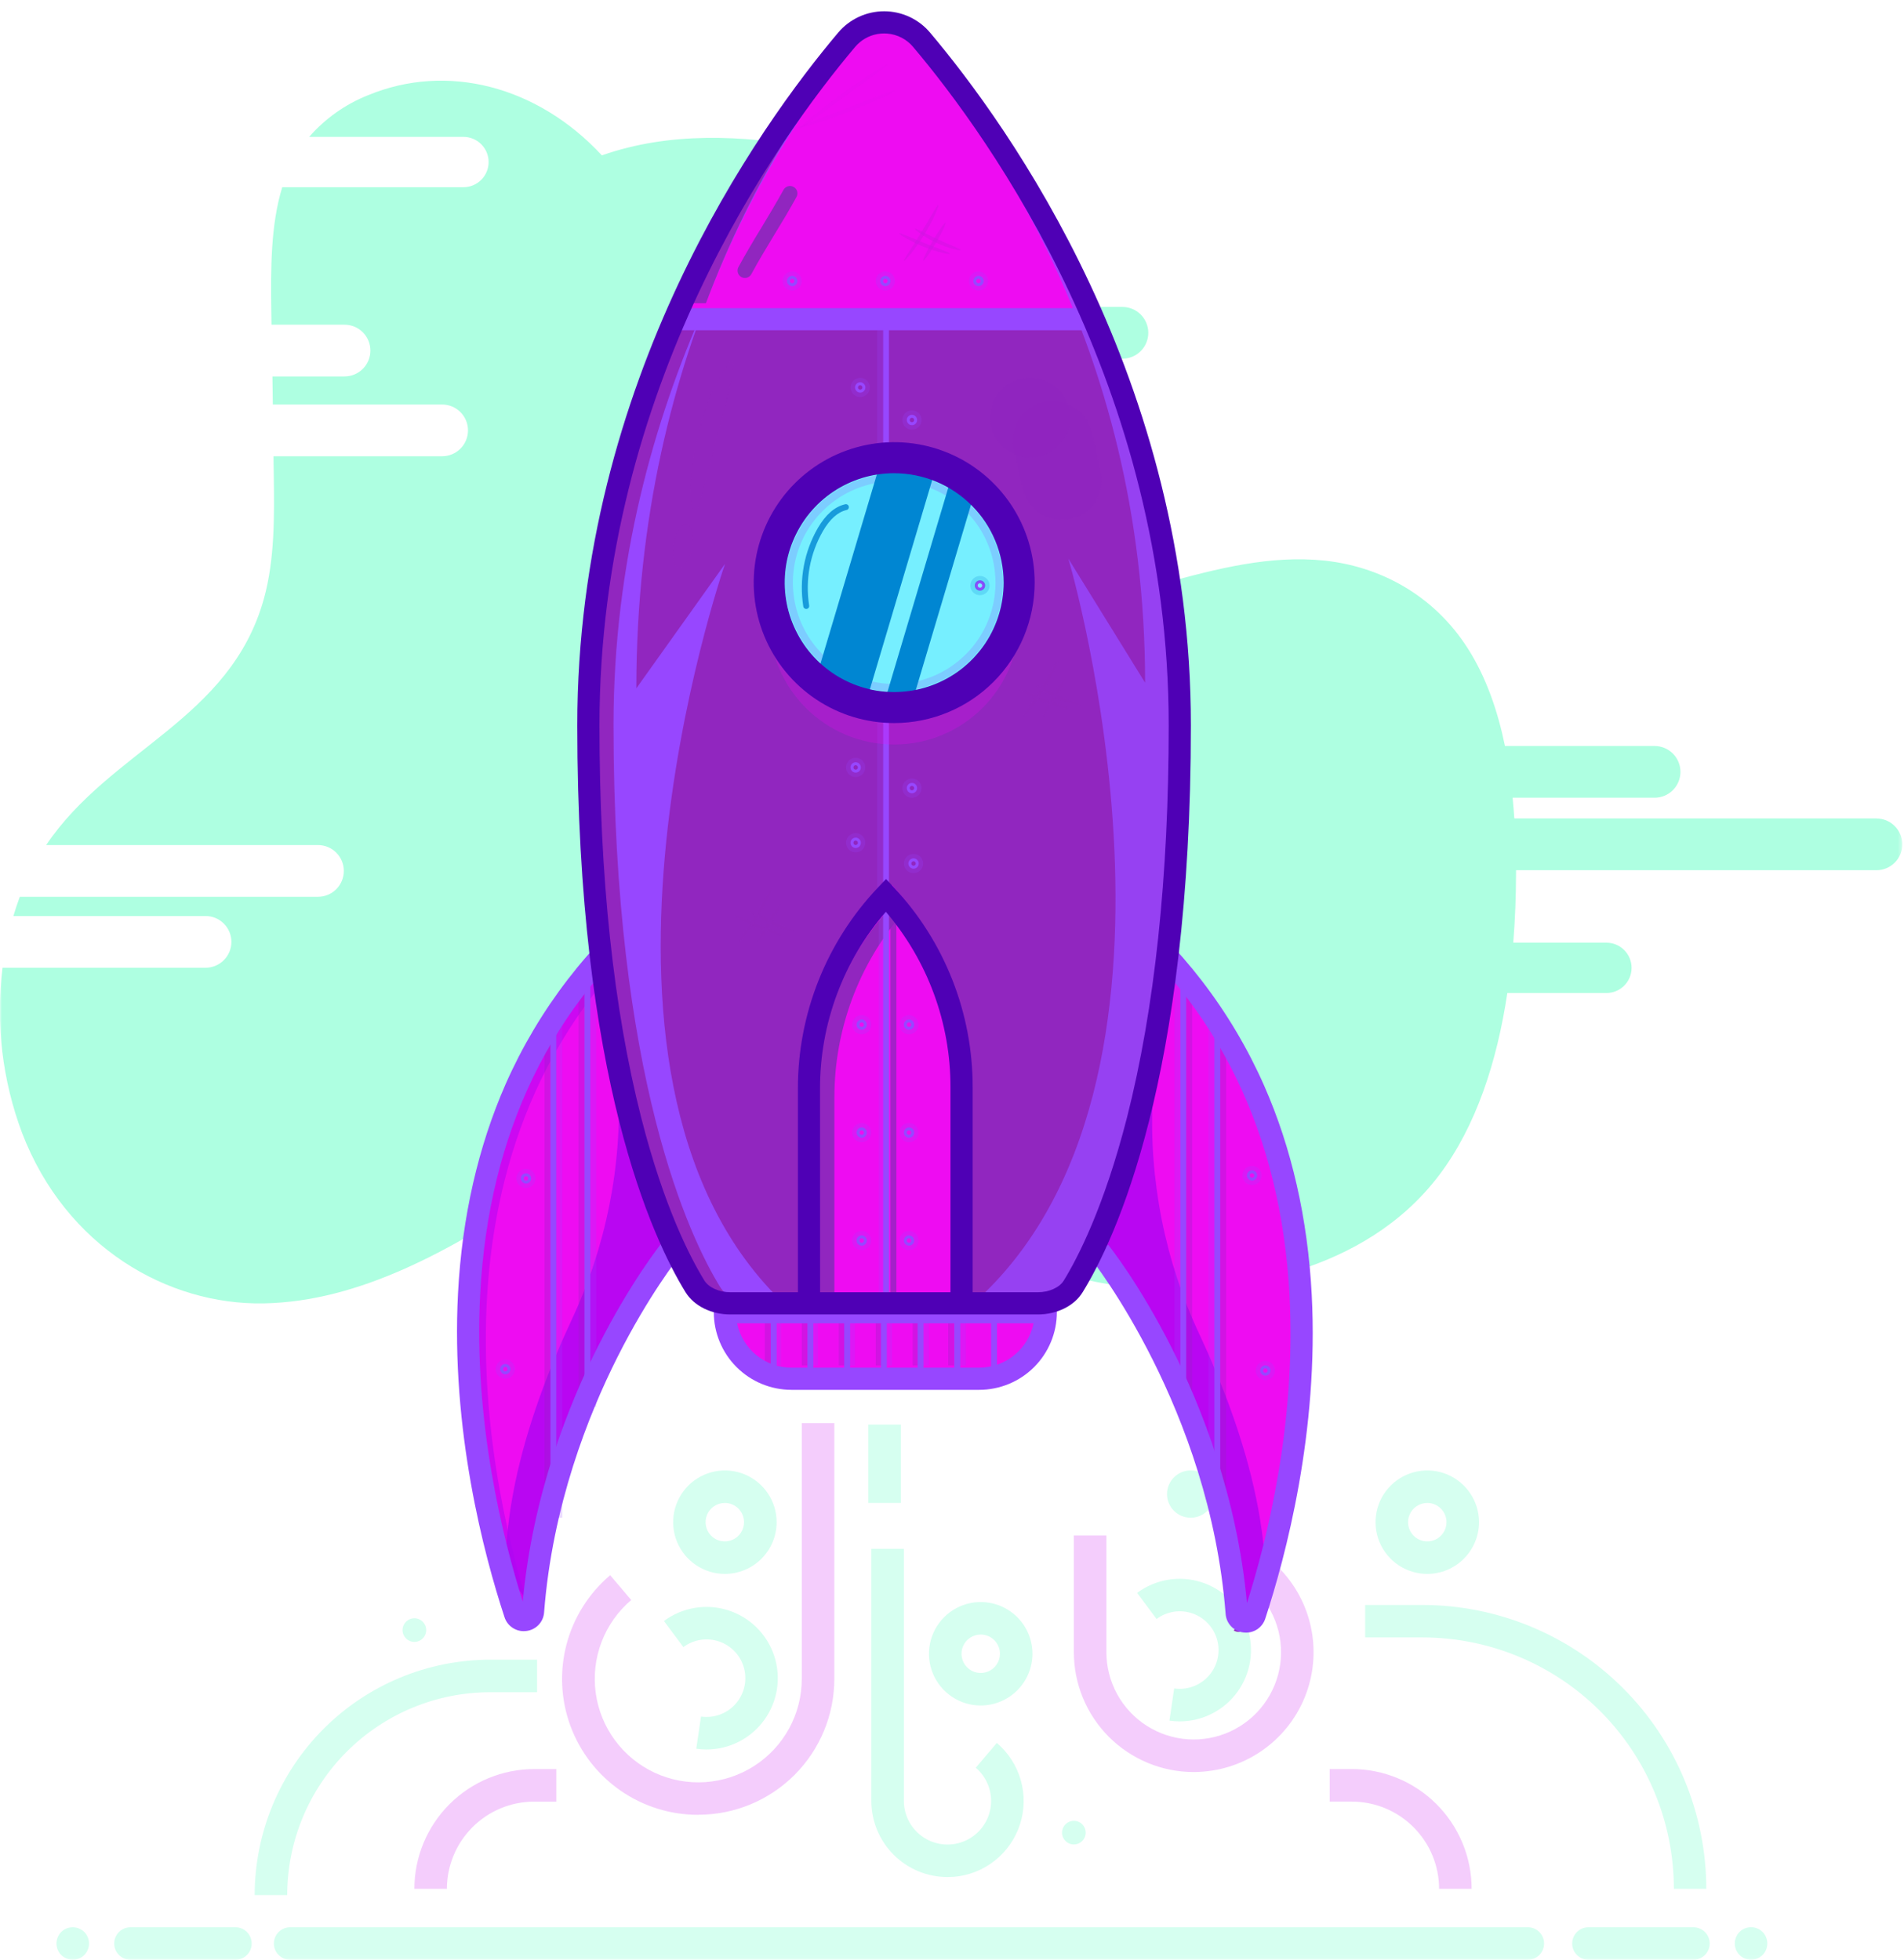 <svg width="472" height="486" viewBox="0 0 472 486" fill="none" xmlns="http://www.w3.org/2000/svg">
<mask id="mask0_118_16" style="mask-type:luminance" maskUnits="userSpaceOnUse" x="0" y="0" width="472" height="486">
<path d="M471.582 0.466H0V485.917H471.582V0.466Z" fill="white"/>
</mask>
<g mask="url(#mask0_118_16)">
<path d="M180.432 324.994H259.976C259.976 327.161 259.549 329.305 258.72 331.307C257.891 333.308 256.676 335.126 255.145 336.658C253.613 338.19 251.794 339.405 249.793 340.234C247.791 341.063 245.647 341.49 243.48 341.49H196.927C194.761 341.49 192.616 341.063 190.614 340.234C188.613 339.405 186.794 338.19 185.263 336.658C183.731 335.126 182.516 333.308 181.687 331.307C180.858 329.305 180.432 327.161 180.432 324.994Z" fill="#EE0CF2"/>
<path d="M260.313 326.379C260.137 329.189 259.247 331.906 257.724 334.274C256.202 336.641 254.1 338.58 251.616 339.905C250.635 340.375 249.609 340.742 248.553 341.003L248.609 340.853C248.964 339.842 249.076 338.761 248.934 337.698C248.792 336.636 248.401 335.622 247.793 334.74C247.185 333.857 246.376 333.131 245.434 332.62C244.491 332.11 243.442 331.829 242.37 331.801L182.341 330.085C181.949 328.871 181.702 327.614 181.604 326.342C182.045 326.404 182.489 326.436 182.933 326.436H203.908V327.902H208.306V326.436H219.536C219.418 326.691 219.287 326.947 219.168 327.203L235.826 327.19V326.454H259.109C259.512 326.456 259.914 326.431 260.313 326.379Z" fill="#EE0CF2"/>
<path d="M192.528 327.197H191.062V340.392H192.528V327.197Z" fill="#9747FF"/>
<path opacity="0.2" d="M193.626 327.197H192.16V338.558H193.626V327.197Z" fill="#9747FF"/>
<path opacity="0.2" d="M202.791 327.197H201.325V338.558H202.791V327.197Z" fill="#9747FF"/>
<path opacity="0.2" d="M221.121 327.197H219.655V338.558H221.121V327.197Z" fill="#9747FF"/>
<path opacity="0.2" d="M230.286 327.197H228.82V338.558H230.286V327.197Z" fill="#9747FF"/>
<path opacity="0.2" d="M239.45 327.197H237.984V338.558H239.45V327.197Z" fill="#9747FF"/>
<path opacity="0.3" d="M236.518 327.197H235.052V338.558H236.518V327.197Z" fill="#9126BF"/>
<path opacity="0.3" d="M227.721 327.197H226.255V338.558H227.721V327.197Z" fill="#9126BF"/>
<path opacity="0.3" d="M218.557 327.197H217.09V338.558H218.557V327.197Z" fill="#9126BF"/>
<path opacity="0.3" d="M209.392 327.197H207.926V338.558H209.392V327.197Z" fill="#9126BF"/>
<path opacity="0.3" d="M200.227 327.197H198.761V338.558H200.227V327.197Z" fill="#9126BF"/>
<path opacity="0.3" d="M191.062 327.197H189.596V338.558H191.062V327.197Z" fill="#9126BF"/>
<path opacity="0.2" d="M211.956 327.197H210.49V338.558H211.956V327.197Z" fill="#9747FF"/>
<path d="M201.631 327.197H200.165V340.392H201.631V327.197Z" fill="#9747FF"/>
<path d="M210.74 327.197H209.273V340.392H210.74V327.197Z" fill="#9747FF"/>
<path d="M219.842 327.197H218.376V340.392H219.842V327.197Z" fill="#9747FF"/>
<path d="M238.046 327.197H236.58V340.392H238.046V327.197Z" fill="#9747FF"/>
<path d="M247.149 327.197H245.683V340.392H247.149V327.197Z" fill="#9747FF"/>
<path d="M228.938 327.197H227.472V340.392H228.938V327.197Z" fill="#9747FF"/>
<path opacity="0.4" d="M465.169 202.927H375.399C375.283 201.217 375.142 199.506 374.975 197.792H410.168C411.869 197.792 413.5 197.117 414.703 195.914C415.906 194.711 416.581 193.08 416.581 191.379C416.581 189.678 415.906 188.047 414.703 186.844C413.5 185.641 411.869 184.965 410.168 184.965H373.078C371.263 176.144 368.381 167.884 363.951 160.902C355.273 147.227 341.729 140.427 328.39 139.004C315.052 137.582 301.688 140.969 288.562 144.619C271.093 149.504 250.537 153.902 237.367 137.757C229.574 128.186 226.467 112.508 229.256 98.845C229.995 95.496 230.908 92.187 231.989 88.932H278.249C279.951 88.932 281.581 88.256 282.784 87.053C283.987 85.851 284.663 84.219 284.663 82.519C284.663 80.818 283.987 79.186 282.784 77.984C281.581 76.781 279.951 76.105 278.249 76.105H235.37C235.693 74.129 235.852 72.13 235.844 70.128C235.758 65.308 234.615 60.566 232.495 56.235C230.376 51.905 227.333 48.093 223.579 45.067C216.847 39.77 208.968 37.899 201.219 36.564C183.913 33.532 166.064 32.615 149.207 38.523C133.254 21.31 110.788 15.489 91.186 23.631C85.59 25.864 80.605 29.397 76.643 33.937H114.887C116.542 33.937 118.129 34.594 119.299 35.764C120.469 36.934 121.126 38.521 121.126 40.176C121.126 41.831 120.469 43.417 119.299 44.587C118.129 45.758 116.542 46.415 114.887 46.415H69.968C67.086 55.773 67.111 66.703 67.254 77.028C67.254 78.189 67.285 79.349 67.304 80.51H85.409C87.11 80.51 88.741 81.185 89.944 82.388C91.147 83.591 91.822 85.222 91.822 86.923C91.822 88.624 91.147 90.255 89.944 91.458C88.741 92.661 87.11 93.337 85.409 93.337H67.535L67.635 100.299H109.603C111.304 100.299 112.935 100.975 114.138 102.177C115.341 103.38 116.016 105.012 116.016 106.712C116.016 108.413 115.341 110.045 114.138 111.247C112.935 112.45 111.304 113.126 109.603 113.126H67.803C67.803 114.592 67.841 116.083 67.865 117.568C68.015 127.987 68.127 138.692 65.42 148.45C57.066 178.502 27.451 185.758 11.442 209.527H78.821C80.522 209.527 82.153 210.203 83.356 211.406C84.559 212.609 85.234 214.24 85.234 215.941C85.234 217.642 84.559 219.273 83.356 220.476C82.153 221.679 80.522 222.354 78.821 222.354H4.91C4.328 223.91 3.798 225.499 3.319 227.121H50.952C52.653 227.121 54.285 227.796 55.487 228.999C56.69 230.202 57.366 231.833 57.366 233.534C57.366 235.235 56.69 236.866 55.487 238.069C54.285 239.272 52.653 239.948 50.952 239.948H0.624C-1.09 253.785 0.571 267.831 5.465 280.886C16.346 309.242 41.65 323.616 65.407 323.166C89.165 322.717 111.836 309.971 133.154 295.828C149.263 285.129 166.126 273.181 184.056 274.872C202.342 276.594 217.995 292.129 234.54 302.71C261.486 319.941 292.873 324.339 321.883 314.956C334.71 310.807 347.425 303.726 356.82 291.299C365.935 279.202 371.113 263.224 373.665 246.211H398.227C399.881 246.211 401.469 245.554 402.638 244.384C403.809 243.214 404.466 241.627 404.466 239.973C404.466 238.318 403.809 236.731 402.638 235.561C401.469 234.391 399.881 233.734 398.227 233.734H375.137C375.599 227.994 375.811 222.217 375.824 216.502V215.766H465.169C466.87 215.766 468.501 215.09 469.704 213.888C470.907 212.685 471.582 211.054 471.582 209.353C471.582 207.652 470.907 206.021 469.704 204.818C468.501 203.615 466.87 202.939 465.169 202.939V202.927Z" fill="#36FFB5"/>
<path d="M166.513 309.229C166.513 309.229 136.567 346.524 132.505 398.824C132.467 399.355 132.244 399.856 131.878 400.241C131.51 400.626 131.02 400.872 130.492 400.936C129.964 401 129.43 400.879 128.981 400.593C128.532 400.306 128.197 399.873 128.032 399.367C117.769 368.129 95.977 277.817 163.955 222.722" fill="#EE0CF2"/>
<path d="M132.062 401.93C132.215 402.421 132.53 402.846 132.954 403.134C132.66 403.332 132.323 403.459 131.971 403.504C131.619 403.549 131.261 403.512 130.926 403.395C130.591 403.278 130.287 403.086 130.04 402.831C129.792 402.577 129.607 402.268 129.498 401.93C119.235 370.693 97.443 280.38 165.421 225.286L165.483 227.363C100.55 282.626 121.93 371.086 132.062 401.93Z" fill="#CC08F2"/>
<path opacity="0.8" d="M125.362 389.853C125.187 375.354 128.887 360.162 133.734 346.556C136.23 339.593 139 333.049 141.726 327.215C150.265 309.001 154.244 288.984 153.318 268.889C152.781 257.26 152.344 244.215 152.344 232.598C157.716 225.948 155.888 225.349 163.225 219.403L165.789 305.91C165.789 305.91 135.843 343.205 131.781 395.505C131.764 395.826 131.677 396.14 131.526 396.425C131.375 396.709 131.164 396.957 130.908 397.152" fill="#AB05F2"/>
<path d="M125.262 340.753C125.008 340.753 124.76 340.679 124.548 340.537C124.337 340.396 124.172 340.195 124.075 339.961C123.977 339.725 123.952 339.467 124.002 339.218C124.051 338.969 124.173 338.74 124.354 338.56C124.533 338.38 124.762 338.257 125.011 338.208C125.261 338.158 125.519 338.184 125.754 338.281C125.989 338.378 126.19 338.543 126.331 338.755C126.472 338.966 126.547 339.214 126.547 339.468C126.547 339.81 126.412 340.136 126.171 340.377C125.93 340.618 125.603 340.753 125.262 340.753ZM125.262 338.919C125.153 338.919 125.047 338.952 124.957 339.012C124.867 339.072 124.797 339.158 124.755 339.259C124.714 339.358 124.702 339.469 124.724 339.576C124.745 339.682 124.797 339.78 124.874 339.857C124.951 339.934 125.049 339.985 125.155 340.007C125.261 340.028 125.372 340.017 125.472 339.975C125.573 339.934 125.658 339.864 125.719 339.773C125.779 339.684 125.811 339.577 125.811 339.468C125.81 339.324 125.751 339.186 125.648 339.085C125.545 338.983 125.407 338.926 125.262 338.926V338.919Z" fill="#9747FF"/>
<path opacity="0.2" d="M125.262 341.858C124.79 341.858 124.33 341.718 123.938 341.457C123.546 341.195 123.241 340.822 123.06 340.387C122.88 339.951 122.833 339.472 122.924 339.01C123.017 338.547 123.244 338.123 123.577 337.789C123.91 337.456 124.335 337.229 124.797 337.137C125.26 337.045 125.739 337.093 126.174 337.273C126.61 337.453 126.981 337.759 127.243 338.151C127.505 338.542 127.645 339.004 127.645 339.475C127.645 340.107 127.394 340.713 126.947 341.16C126.5 341.607 125.894 341.858 125.262 341.858ZM125.262 338.557C125.08 338.557 124.903 338.612 124.752 338.712C124.602 338.813 124.484 338.956 124.415 339.124C124.346 339.291 124.327 339.476 124.362 339.654C124.398 339.831 124.485 339.995 124.614 340.123C124.742 340.251 124.905 340.339 125.083 340.374C125.261 340.41 125.445 340.392 125.613 340.322C125.78 340.253 125.924 340.135 126.024 339.984C126.125 339.833 126.179 339.656 126.179 339.475C126.179 339.354 126.155 339.235 126.109 339.124C126.063 339.012 125.996 338.911 125.91 338.826C125.825 338.741 125.724 338.673 125.613 338.627C125.502 338.581 125.382 338.557 125.262 338.557Z" fill="#9747FF"/>
<path d="M130.39 293.471C130.136 293.471 129.888 293.395 129.677 293.254C129.465 293.113 129.3 292.912 129.203 292.678C129.106 292.442 129.081 292.184 129.13 291.935C129.18 291.686 129.302 291.457 129.482 291.277C129.662 291.097 129.891 290.974 130.14 290.925C130.389 290.875 130.647 290.901 130.883 290.998C131.117 291.095 131.318 291.26 131.459 291.472C131.601 291.683 131.675 291.931 131.675 292.185C131.675 292.527 131.54 292.854 131.299 293.094C131.058 293.335 130.732 293.471 130.39 293.471ZM130.39 291.636C130.282 291.636 130.176 291.669 130.086 291.729C129.995 291.789 129.925 291.875 129.883 291.975C129.842 292.076 129.831 292.186 129.852 292.293C129.873 292.399 129.926 292.497 130.002 292.574C130.079 292.651 130.177 292.703 130.284 292.724C130.39 292.745 130.5 292.734 130.601 292.693C130.701 292.651 130.786 292.581 130.847 292.49C130.908 292.4 130.939 292.294 130.939 292.185C130.939 292.04 130.882 291.9 130.779 291.797C130.676 291.694 130.536 291.636 130.39 291.636Z" fill="#9747FF"/>
<path opacity="0.2" d="M130.39 294.568C129.919 294.568 129.458 294.428 129.067 294.166C128.675 293.904 128.369 293.532 128.189 293.096C128.008 292.661 127.961 292.182 128.053 291.719C128.145 291.257 128.372 290.833 128.705 290.499C129.038 290.166 129.463 289.939 129.926 289.847C130.388 289.755 130.867 289.802 131.302 289.982C131.738 290.163 132.11 290.468 132.372 290.86C132.634 291.252 132.774 291.713 132.774 292.185C132.774 292.817 132.523 293.422 132.075 293.87C131.629 294.316 131.022 294.568 130.39 294.568ZM130.39 291.268C130.209 291.268 130.032 291.321 129.881 291.422C129.73 291.523 129.612 291.666 129.543 291.833C129.474 292.001 129.456 292.185 129.491 292.363C129.526 292.541 129.614 292.704 129.742 292.833C129.87 292.961 130.034 293.049 130.211 293.084C130.39 293.119 130.574 293.101 130.742 293.032C130.909 292.962 131.052 292.845 131.153 292.694C131.254 292.543 131.307 292.366 131.307 292.185C131.307 292.064 131.284 291.945 131.238 291.833C131.191 291.722 131.124 291.621 131.039 291.536C130.954 291.451 130.853 291.383 130.742 291.337C130.63 291.291 130.511 291.268 130.39 291.268Z" fill="#9747FF"/>
<path d="M310.379 293.471C310.125 293.471 309.877 293.395 309.665 293.254C309.454 293.113 309.289 292.912 309.192 292.678C309.094 292.442 309.069 292.184 309.119 291.935C309.169 291.686 309.291 291.457 309.47 291.277C309.65 291.097 309.879 290.974 310.129 290.925C310.378 290.875 310.636 290.901 310.871 290.998C311.106 291.095 311.307 291.26 311.448 291.472C311.589 291.683 311.664 291.931 311.664 292.185C311.664 292.527 311.529 292.854 311.288 293.094C311.047 293.335 310.72 293.471 310.379 293.471ZM310.379 291.636C310.27 291.636 310.164 291.669 310.074 291.729C309.984 291.789 309.913 291.875 309.872 291.975C309.83 292.076 309.819 292.186 309.84 292.293C309.862 292.399 309.914 292.497 309.991 292.574C310.068 292.651 310.165 292.703 310.272 292.724C310.378 292.745 310.489 292.734 310.589 292.693C310.69 292.651 310.775 292.581 310.836 292.49C310.896 292.4 310.928 292.294 310.928 292.185C310.928 292.04 310.87 291.9 310.767 291.797C310.665 291.694 310.525 291.636 310.379 291.636Z" fill="#9747FF"/>
<path opacity="0.2" d="M310.379 294.568C309.908 294.568 309.447 294.428 309.055 294.166C308.663 293.904 308.357 293.532 308.177 293.096C307.997 292.661 307.949 292.182 308.042 291.719C308.133 291.257 308.36 290.833 308.694 290.499C309.027 290.166 309.452 289.939 309.914 289.847C310.376 289.755 310.855 289.802 311.291 289.982C311.726 290.163 312.099 290.468 312.36 290.86C312.622 291.252 312.762 291.713 312.762 292.185C312.762 292.817 312.511 293.422 312.064 293.87C311.617 294.316 311.011 294.568 310.379 294.568ZM310.379 291.268C310.197 291.268 310.02 291.321 309.87 291.422C309.719 291.523 309.601 291.666 309.531 291.833C309.462 292.001 309.444 292.185 309.479 292.363C309.515 292.541 309.602 292.704 309.73 292.833C309.858 292.961 310.022 293.049 310.2 293.084C310.378 293.119 310.562 293.101 310.73 293.032C310.897 292.962 311.041 292.845 311.141 292.694C311.242 292.543 311.296 292.366 311.296 292.185C311.296 292.064 311.272 291.945 311.226 291.833C311.18 291.722 311.112 291.621 311.027 291.536C310.942 291.451 310.841 291.383 310.73 291.337C310.618 291.291 310.499 291.268 310.379 291.268Z" fill="#9747FF"/>
<path d="M309.281 293.471C309.027 293.471 308.778 293.395 308.567 293.254C308.356 293.113 308.191 292.912 308.093 292.678C307.996 292.442 307.971 292.184 308.02 291.935C308.07 291.686 308.192 291.457 308.372 291.277C308.552 291.097 308.781 290.974 309.03 290.925C309.279 290.875 309.538 290.901 309.772 290.998C310.008 291.095 310.208 291.26 310.349 291.472C310.49 291.683 310.566 291.931 310.566 292.185C310.566 292.527 310.431 292.854 310.19 293.094C309.948 293.335 309.622 293.471 309.281 293.471ZM309.281 291.636C309.172 291.636 309.066 291.669 308.976 291.729C308.886 291.789 308.815 291.875 308.774 291.975C308.732 292.076 308.721 292.186 308.742 292.293C308.764 292.399 308.816 292.497 308.893 292.574C308.969 292.651 309.067 292.703 309.174 292.724C309.28 292.745 309.391 292.734 309.491 292.693C309.591 292.651 309.677 292.581 309.737 292.49C309.798 292.4 309.83 292.294 309.83 292.185C309.83 292.04 309.772 291.9 309.669 291.797C309.566 291.694 309.427 291.636 309.281 291.636Z" fill="#9747FF"/>
<path opacity="0.2" d="M309.281 294.568C308.81 294.568 308.349 294.428 307.957 294.166C307.565 293.904 307.259 293.532 307.079 293.096C306.899 292.661 306.851 292.182 306.944 291.719C307.035 291.257 307.263 290.833 307.596 290.499C307.929 290.166 308.354 289.939 308.816 289.847C309.278 289.755 309.757 289.802 310.193 289.982C310.628 290.163 311.001 290.468 311.263 290.86C311.524 291.252 311.664 291.713 311.664 292.185C311.664 292.817 311.413 293.422 310.966 293.87C310.519 294.316 309.913 294.568 309.281 294.568ZM309.281 291.268C309.1 291.268 308.922 291.321 308.772 291.422C308.621 291.523 308.503 291.666 308.434 291.833C308.364 292.001 308.346 292.185 308.382 292.363C308.417 292.541 308.504 292.704 308.633 292.833C308.761 292.961 308.924 293.049 309.102 293.084C309.28 293.119 309.464 293.101 309.632 293.032C309.8 292.962 309.943 292.845 310.044 292.694C310.144 292.543 310.198 292.366 310.198 292.185C310.198 292.064 310.174 291.945 310.129 291.833C310.082 291.722 310.014 291.621 309.93 291.536C309.844 291.451 309.743 291.383 309.632 291.337C309.521 291.291 309.401 291.268 309.281 291.268Z" fill="#9747FF"/>
<path d="M137.914 256.08H136.448V376.314H137.914V256.08Z" fill="#9747FF"/>
<path opacity="0.2" d="M139.381 253.149H137.914V376.315H139.381V253.149Z" fill="#9747FF"/>
<path opacity="0.3" d="M136.448 256.08H134.982V376.314H136.448V256.08Z" fill="#9126BF"/>
<path d="M146.343 240.315H144.877V348.82H146.343V240.315Z" fill="#9747FF"/>
<path opacity="0.2" d="M147.809 240.315H146.343V348.82H147.809V240.315Z" fill="#9747FF"/>
<path opacity="0.3" d="M144.877 240.315H143.411V348.82H144.877V240.315Z" fill="#9126BF"/>
<path opacity="0.2" d="M295.874 439.369C288.002 439.355 280.456 436.219 274.894 430.648C269.332 425.076 266.208 417.526 266.208 409.653V380.712H274.275V409.647C274.275 413.282 275.19 416.858 276.935 420.045C278.681 423.233 281.201 425.93 284.263 427.888C287.325 429.846 290.83 431.001 294.456 431.248C298.083 431.493 301.712 430.823 305.011 429.297C308.309 427.772 311.171 425.44 313.332 422.518C315.492 419.595 316.882 416.176 317.374 412.575C317.865 408.974 317.442 405.307 316.143 401.913C314.844 398.518 312.711 395.506 309.942 393.152L315.164 387.007C319.641 390.813 322.889 395.862 324.496 401.514C326.104 407.166 326.001 413.168 324.198 418.761C322.395 424.355 318.974 429.287 314.367 432.936C309.761 436.586 304.177 438.787 298.319 439.262C297.504 439.334 296.689 439.369 295.874 439.369Z" fill="#CC08F2"/>
<path opacity="0.2" d="M292.511 426.812C291.638 426.81 290.767 426.746 289.903 426.618L291.076 418.639C292.641 418.866 294.237 418.704 295.725 418.167C297.211 417.63 298.543 416.735 299.601 415.56C300.659 414.385 301.412 412.968 301.792 411.433C302.171 409.898 302.167 408.294 301.778 406.762C301.389 405.229 300.629 403.816 299.563 402.648C298.498 401.479 297.161 400.591 295.671 400.064C294.181 399.535 292.583 399.382 291.02 399.619C289.457 399.856 287.976 400.474 286.709 401.42L281.893 394.95C284.135 393.282 286.742 392.169 289.498 391.704C292.255 391.238 295.082 391.433 297.748 392.272C300.414 393.111 302.844 394.57 304.836 396.531C306.829 398.491 308.329 400.896 309.212 403.548C310.094 406.2 310.336 409.024 309.916 411.787C309.496 414.551 308.426 417.175 306.795 419.445C305.164 421.715 303.018 423.566 300.532 424.845C298.047 426.125 295.294 426.796 292.498 426.805L292.511 426.812Z" fill="#36FFB5"/>
<path opacity="0.2" d="M295.169 376.315C298.408 376.315 301.033 373.689 301.033 370.451C301.033 367.212 298.408 364.586 295.169 364.586C291.93 364.586 289.304 367.212 289.304 370.451C289.304 373.689 291.93 376.315 295.169 376.315Z" fill="#36FFB5"/>
<path d="M306.704 403.035C306.551 403.526 306.237 403.95 305.812 404.239C306.107 404.436 306.443 404.563 306.796 404.608C307.148 404.654 307.505 404.616 307.841 404.499C308.176 404.383 308.48 404.189 308.727 403.935C308.975 403.681 309.16 403.373 309.268 403.035C319.531 371.797 341.323 281.485 273.345 226.39L273.283 228.468C338.216 283.706 316.842 372.184 306.704 403.035Z" fill="#9126BF"/>
<path d="M272.559 312.897C272.559 312.897 302.505 350.192 306.567 402.492C306.606 403.023 306.828 403.524 307.195 403.909C307.562 404.294 308.052 404.54 308.58 404.604C309.109 404.668 309.643 404.547 310.092 404.26C310.54 403.974 310.876 403.54 311.04 403.035C321.297 371.797 343.095 281.485 275.13 226.39" fill="#EE0CF2"/>
<path opacity="0.8" d="M313.717 393.509C313.891 379.01 310.192 363.818 305.344 350.212C302.849 343.249 300.079 336.705 297.352 330.871C288.81 312.669 284.823 292.663 285.736 272.576C286.272 260.947 286.709 247.902 286.709 236.285C281.338 229.635 283.165 229.036 275.829 223.09L273.258 309.597C273.258 309.597 303.204 346.892 307.266 399.192C307.283 399.513 307.371 399.827 307.522 400.112C307.672 400.396 307.883 400.644 308.139 400.839" fill="#AB05F2"/>
<path d="M313.679 341.102C313.425 341.102 313.176 341.027 312.965 340.886C312.754 340.744 312.589 340.544 312.492 340.309C312.394 340.074 312.369 339.816 312.419 339.566C312.468 339.317 312.59 339.088 312.77 338.908C312.95 338.728 313.179 338.606 313.428 338.556C313.678 338.507 313.936 338.533 314.171 338.63C314.406 338.727 314.606 338.892 314.748 339.103C314.889 339.314 314.964 339.563 314.964 339.817C314.964 340.158 314.829 340.485 314.588 340.726C314.346 340.967 314.02 341.102 313.679 341.102ZM313.679 339.268C313.57 339.268 313.464 339.3 313.374 339.36C313.283 339.421 313.214 339.506 313.172 339.607C313.13 339.707 313.119 339.818 313.141 339.924C313.162 340.03 313.214 340.128 313.291 340.205C313.368 340.282 313.466 340.334 313.572 340.355C313.678 340.377 313.789 340.366 313.889 340.324C313.99 340.283 314.075 340.213 314.136 340.122C314.195 340.032 314.228 339.926 314.228 339.817C314.223 339.675 314.163 339.54 314.061 339.441C313.958 339.342 313.821 339.287 313.679 339.287V339.268Z" fill="#9747FF"/>
<path opacity="0.2" d="M313.679 342.226C313.208 342.226 312.747 342.086 312.355 341.824C311.963 341.563 311.658 341.19 311.477 340.755C311.297 340.319 311.25 339.84 311.342 339.378C311.434 338.916 311.661 338.491 311.994 338.158C312.327 337.824 312.752 337.597 313.214 337.506C313.676 337.413 314.156 337.461 314.591 337.641C315.027 337.821 315.399 338.127 315.66 338.519C315.922 338.911 316.062 339.372 316.062 339.843C316.062 340.475 315.811 341.081 315.364 341.528C314.917 341.975 314.311 342.226 313.679 342.226ZM313.679 338.926C313.497 338.926 313.32 338.979 313.17 339.08C313.019 339.181 312.901 339.324 312.832 339.492C312.762 339.659 312.744 339.844 312.779 340.022C312.815 340.2 312.902 340.363 313.031 340.492C313.159 340.619 313.322 340.707 313.5 340.742C313.678 340.778 313.862 340.759 314.03 340.69C314.197 340.621 314.341 340.503 314.441 340.352C314.542 340.201 314.596 340.024 314.596 339.843C314.596 339.599 314.499 339.366 314.328 339.194C314.156 339.022 313.922 338.926 313.679 338.926Z" fill="#9747FF"/>
<path d="M302.499 255.712H301.033V379.614H302.499V255.712Z" fill="#9747FF"/>
<path opacity="0.2" d="M301.033 255.344H299.567V369.345H301.033V255.344Z" fill="#9747FF"/>
<path opacity="0.3" d="M303.965 259.383H302.499V379.616H303.965V259.383Z" fill="#9126BF"/>
<path d="M294.071 243.615H292.604V352.119H294.071V243.615Z" fill="#9747FF"/>
<path opacity="0.2" d="M292.605 243.615H291.138V348.451H292.605V243.615Z" fill="#9747FF"/>
<path opacity="0.3" d="M295.537 243.615H294.071V352.119H295.537V243.615Z" fill="#9126BF"/>
<path d="M308.881 404.801C308.673 404.801 308.465 404.788 308.258 404.763C307.095 404.634 306.013 404.101 305.204 403.255C304.394 402.411 303.907 401.308 303.828 400.14C299.898 349.276 270.713 312.423 270.419 312.055L274.705 308.611C275.017 308.998 282.473 318.344 290.502 334.278C297.708 348.571 306.679 370.98 309.119 397.47C314.11 381.798 321.347 352.826 319.675 321.239C317.553 281.211 301.956 249.131 273.389 225.96L276.852 221.687C292.66 234.351 305.187 250.636 313.373 269.164C320.205 284.673 324.173 302.092 325.171 320.945C326.968 354.922 318.732 385.891 313.66 401.326C313.338 402.338 312.7 403.221 311.84 403.846C310.981 404.471 309.945 404.806 308.881 404.801Z" fill="#9747FF"/>
<path opacity="0.2" d="M58.364 485.918H32.342C31.272 485.918 30.246 485.493 29.49 484.737C28.733 483.98 28.308 482.954 28.308 481.884C28.308 480.815 28.733 479.789 29.49 479.033C30.246 478.277 31.272 477.851 32.342 477.851H58.364C59.433 477.851 60.459 478.277 61.216 479.033C61.972 479.789 62.397 480.815 62.397 481.884C62.397 482.954 61.972 483.98 61.216 484.737C60.459 485.493 59.433 485.918 58.364 485.918Z" fill="#36FFB5"/>
<path opacity="0.2" d="M173.126 449.974C166.215 449.996 159.465 447.891 153.791 443.947C148.118 440.002 143.794 434.408 141.407 427.923C139.02 421.438 138.685 414.375 140.447 407.694C142.21 401.011 145.984 395.033 151.259 390.569L156.481 396.714C153.199 399.504 150.673 403.075 149.133 407.099C147.595 411.122 147.094 415.468 147.677 419.736C148.259 424.004 149.907 428.056 152.468 431.52C155.029 434.983 158.421 437.746 162.33 439.554C166.24 441.362 170.542 442.157 174.84 441.865C179.138 441.573 183.292 440.205 186.922 437.884C190.551 435.564 193.538 432.368 195.607 428.59C197.676 424.812 198.76 420.574 198.761 416.266V352.849H206.828V416.266C206.828 425.202 203.278 433.77 196.96 440.088C190.642 446.406 182.074 449.956 173.138 449.956L173.126 449.974Z" fill="#CC08F2"/>
<path opacity="0.2" d="M234.852 465.405C229.853 465.397 225.061 463.405 221.527 459.868C217.994 456.332 216.008 451.538 216.005 446.539V384.026H224.072V446.539C224.073 448.353 224.531 450.138 225.403 451.729C226.275 453.32 227.533 454.667 229.063 455.643C230.592 456.62 232.342 457.196 234.153 457.319C235.963 457.442 237.775 457.107 239.422 456.345C241.069 455.583 242.498 454.419 243.576 452.96C244.655 451.501 245.35 449.794 245.595 447.996C245.841 446.199 245.631 444.368 244.983 442.673C244.335 440.977 243.271 439.473 241.89 438.297L247.111 432.152C249.957 434.57 252.021 437.778 253.044 441.369C254.066 444.96 254 448.774 252.855 452.328C251.71 455.882 249.536 459.017 246.609 461.336C243.683 463.654 240.134 465.053 236.412 465.355C235.888 465.388 235.368 465.405 234.852 465.405Z" fill="#36FFB5"/>
<path opacity="0.2" d="M223.323 353.22H215.256V372.647H223.323V353.22Z" fill="#36FFB5"/>
<path opacity="0.2" d="M175.21 433.779C174.337 433.778 173.465 433.714 172.602 433.586L173.775 425.606C175.339 425.833 176.936 425.672 178.423 425.135C179.91 424.598 181.242 423.702 182.3 422.528C183.358 421.353 184.11 419.935 184.49 418.401C184.87 416.866 184.865 415.261 184.477 413.729C184.088 412.196 183.327 410.783 182.262 409.615C181.197 408.447 179.86 407.559 178.369 407.03C176.88 406.503 175.282 406.35 173.719 406.586C172.156 406.823 170.675 407.442 169.408 408.387L164.591 401.918C166.834 400.249 169.441 399.137 172.197 398.671C174.953 398.205 177.781 398.4 180.446 399.239C183.113 400.079 185.542 401.538 187.535 403.498C189.528 405.458 191.027 407.863 191.91 410.515C192.793 413.168 193.034 415.991 192.614 418.754C192.195 421.518 191.125 424.143 189.494 426.412C187.862 428.683 185.716 430.533 183.231 431.813C180.746 433.092 177.993 433.764 175.197 433.773L175.21 433.779Z" fill="#36FFB5"/>
<path opacity="0.2" d="M243.119 422.869C240.582 422.869 238.102 422.117 235.993 420.707C233.884 419.298 232.24 417.294 231.268 414.951C230.298 412.607 230.044 410.028 230.538 407.54C231.034 405.052 232.255 402.766 234.049 400.972C235.843 399.178 238.128 397.957 240.616 397.461C243.105 396.967 245.684 397.221 248.028 398.191C250.371 399.163 252.375 400.807 253.784 402.916C255.194 405.025 255.946 407.505 255.946 410.042C255.941 413.443 254.588 416.702 252.184 419.107C249.779 421.511 246.52 422.864 243.119 422.869ZM243.119 405.275C242.176 405.275 241.255 405.555 240.471 406.079C239.687 406.602 239.076 407.347 238.716 408.218C238.355 409.089 238.26 410.048 238.444 410.972C238.628 411.897 239.082 412.746 239.749 413.413C240.416 414.079 241.265 414.533 242.189 414.717C243.114 414.901 244.072 414.806 244.943 414.446C245.814 414.085 246.558 413.474 247.082 412.69C247.606 411.907 247.885 410.985 247.885 410.042C247.884 408.779 247.381 407.567 246.488 406.674C245.594 405.78 244.383 405.277 243.119 405.275Z" fill="#36FFB5"/>
<path opacity="0.2" d="M179.677 390.244C177.141 390.24 174.664 389.483 172.558 388.071C170.452 386.659 168.812 384.654 167.845 382.311C166.877 379.967 166.626 377.389 167.124 374.903C167.621 372.416 168.844 370.132 170.638 368.341C172.432 366.55 174.717 365.33 177.204 364.836C179.692 364.343 182.269 364.597 184.611 365.568C186.954 366.538 188.956 368.182 190.365 370.29C191.774 372.398 192.527 374.876 192.528 377.411C192.525 380.817 191.17 384.082 188.76 386.489C186.35 388.896 183.082 390.246 179.677 390.244ZM179.677 372.651C178.734 372.651 177.812 372.931 177.028 373.455C176.245 373.978 175.634 374.723 175.273 375.594C174.912 376.465 174.818 377.423 175.002 378.348C175.186 379.272 175.639 380.121 176.306 380.788C176.973 381.455 177.822 381.909 178.747 382.093C179.672 382.276 180.63 382.182 181.501 381.821C182.372 381.461 183.116 380.849 183.639 380.066C184.163 379.282 184.443 378.36 184.443 377.417C184.443 376.153 183.941 374.94 183.047 374.045C182.153 373.15 180.941 372.647 179.677 372.645V372.651Z" fill="#36FFB5"/>
<path opacity="0.2" d="M353.819 390.244C351.283 390.244 348.803 389.493 346.693 388.083C344.584 386.673 342.939 384.67 341.969 382.326C340.998 379.983 340.744 377.404 341.239 374.915C341.734 372.427 342.956 370.142 344.749 368.348C346.544 366.554 348.829 365.332 351.317 364.838C353.806 364.342 356.384 364.596 358.728 365.567C361.072 366.538 363.075 368.182 364.484 370.292C365.894 372.401 366.646 374.881 366.646 377.418C366.641 380.818 365.289 384.078 362.884 386.482C360.48 388.887 357.22 390.24 353.819 390.244ZM353.819 372.651C352.877 372.651 351.955 372.931 351.172 373.455C350.387 373.978 349.777 374.723 349.416 375.594C349.055 376.465 348.961 377.423 349.145 378.348C349.329 379.272 349.783 380.121 350.449 380.788C351.116 381.455 351.965 381.909 352.89 382.093C353.814 382.276 354.773 382.182 355.643 381.821C356.514 381.461 357.259 380.849 357.783 380.066C358.306 379.282 358.586 378.361 358.586 377.418C358.586 376.153 358.084 374.94 357.19 374.045C356.297 373.15 355.084 372.647 353.819 372.645V372.651Z" fill="#36FFB5"/>
<path opacity="0.2" d="M102.721 407.103C104.341 407.103 105.654 405.79 105.654 404.171C105.654 402.552 104.341 401.239 102.721 401.239C101.102 401.239 99.789 402.552 99.789 404.171C99.789 405.79 101.102 407.103 102.721 407.103Z" fill="#36FFB5"/>
<path opacity="0.2" d="M266.208 457.325C267.828 457.325 269.141 456.012 269.141 454.393C269.141 452.774 267.828 451.461 266.208 451.461C264.589 451.461 263.276 452.774 263.276 454.393C263.276 456.012 264.589 457.325 266.208 457.325Z" fill="#36FFB5"/>
<path opacity="0.2" d="M364.818 468.324H356.752C356.745 462.589 354.464 457.092 350.409 453.037C346.354 448.982 340.857 446.701 335.122 446.694H329.625V438.627H335.122C342.995 438.636 350.544 441.767 356.112 447.335C361.679 452.902 364.81 460.45 364.818 468.324Z" fill="#CC08F2"/>
<path opacity="0.2" d="M71.197 469.879H63.13C63.149 454.403 69.304 439.567 80.247 428.625C91.189 417.682 106.025 411.527 121.5 411.509H133.142V419.575H121.506C108.169 419.59 95.383 424.894 85.951 434.324C76.52 443.755 71.214 456.541 71.197 469.879Z" fill="#36FFB5"/>
<path opacity="0.2" d="M422.989 468.325H414.953C414.94 451.799 408.371 435.954 396.687 424.266C385.003 412.579 369.16 406.005 352.634 405.987H338.422V397.939H352.634C371.29 397.967 389.173 405.393 402.363 418.588C415.551 431.782 422.969 449.669 422.989 468.325Z" fill="#36FFB5"/>
<path opacity="0.2" d="M110.788 468.323H102.721C102.731 460.451 105.863 452.905 111.429 447.339C116.994 441.774 124.541 438.642 132.412 438.632H137.908V446.699H132.412C126.68 446.707 121.184 448.988 117.131 453.041C113.078 457.095 110.797 462.59 110.788 468.323Z" fill="#CC08F2"/>
<path opacity="0.2" d="M378.743 485.918H71.927C70.858 485.918 69.831 485.493 69.075 484.737C68.318 483.98 67.893 482.954 67.893 481.884C67.893 480.815 68.318 479.789 69.075 479.033C69.831 478.277 70.858 477.851 71.927 477.851H378.743C379.813 477.851 380.839 478.277 381.595 479.033C382.352 479.789 382.776 480.815 382.776 481.884C382.776 482.954 382.352 483.98 381.595 484.737C380.839 485.493 379.813 485.918 378.743 485.918Z" fill="#36FFB5"/>
<path opacity="0.2" d="M18.043 485.917C17.778 485.917 17.515 485.89 17.256 485.835C16.998 485.784 16.746 485.709 16.502 485.611C16.258 485.509 16.025 485.386 15.803 485.243C15.579 485.094 15.371 484.925 15.179 484.737C14.804 484.364 14.507 483.918 14.306 483.428C14.208 483.183 14.132 482.931 14.081 482.672C13.973 482.152 13.973 481.615 14.081 481.095C14.132 480.836 14.208 480.584 14.306 480.339C14.408 480.096 14.531 479.862 14.674 479.64C14.969 479.199 15.348 478.819 15.79 478.524C16.012 478.381 16.246 478.258 16.489 478.155C16.733 478.058 16.986 477.983 17.244 477.932C17.765 477.825 18.302 477.825 18.822 477.932C19.081 477.983 19.333 478.058 19.577 478.155C19.82 478.258 20.054 478.381 20.276 478.524C20.718 478.819 21.098 479.199 21.393 479.64C21.536 479.862 21.659 480.096 21.761 480.339C21.859 480.584 21.936 480.836 21.992 481.095C22.095 481.616 22.095 482.151 21.992 482.672C21.936 482.931 21.859 483.183 21.761 483.428C21.659 483.671 21.536 483.905 21.393 484.127C21.246 484.351 21.076 484.56 20.887 484.75C20.696 484.938 20.487 485.107 20.264 485.255C20.042 485.398 19.808 485.522 19.565 485.624C19.321 485.722 19.068 485.797 18.81 485.849C18.557 485.897 18.3 485.92 18.043 485.917Z" fill="#36FFB5"/>
<path opacity="0.2" d="M419.795 485.918H393.773C392.703 485.918 391.677 485.493 390.921 484.737C390.164 483.98 389.739 482.954 389.739 481.884C389.739 480.815 390.164 479.789 390.921 479.033C391.677 478.277 392.703 477.851 393.773 477.851H419.795C420.864 477.851 421.89 478.277 422.646 479.033C423.403 479.789 423.828 480.815 423.828 481.884C423.828 482.954 423.403 483.98 422.646 484.737C421.89 485.493 420.864 485.918 419.795 485.918Z" fill="#36FFB5"/>
<path opacity="0.2" d="M434.093 485.917C433.829 485.918 433.566 485.89 433.307 485.836C433.049 485.785 432.796 485.709 432.552 485.612C432.309 485.51 432.075 485.386 431.854 485.243C431.63 485.095 431.421 484.926 431.23 484.738C431.041 484.548 430.872 484.339 430.724 484.114C430.582 483.893 430.459 483.659 430.356 483.415C430.258 483.171 430.181 482.918 430.126 482.661C430.023 482.14 430.023 481.603 430.126 481.082C430.181 480.825 430.258 480.572 430.356 480.327C430.459 480.084 430.582 479.85 430.724 479.629C431.02 479.186 431.399 478.807 431.841 478.512C432.063 478.369 432.297 478.245 432.54 478.144C432.784 478.046 433.037 477.97 433.295 477.919C433.816 477.812 434.352 477.812 434.873 477.919C435.132 477.97 435.384 478.046 435.628 478.144C435.871 478.245 436.105 478.369 436.327 478.512C436.769 478.807 437.149 479.186 437.444 479.629C437.586 479.85 437.709 480.084 437.812 480.327C437.91 480.571 437.985 480.824 438.036 481.082C438.144 481.602 438.144 482.14 438.036 482.661C437.985 482.919 437.91 483.172 437.812 483.415C437.709 483.659 437.586 483.892 437.444 484.114C437.296 484.339 437.127 484.548 436.938 484.738C436.747 484.926 436.538 485.095 436.314 485.243C436.093 485.386 435.859 485.509 435.616 485.612C435.372 485.709 435.119 485.785 434.861 485.836C434.609 485.889 434.351 485.917 434.093 485.917Z" fill="#36FFB5"/>
<path d="M129.829 404.433C128.768 404.435 127.735 404.099 126.877 403.474C126.021 402.85 125.385 401.968 125.062 400.958C119.984 385.523 111.749 354.56 113.546 320.577C114.544 301.724 118.537 284.305 125.343 268.796C133.53 250.268 146.057 233.983 161.865 221.319L165.327 225.592C136.735 248.769 121.157 280.824 119.036 320.871C117.364 352.457 124.651 381.43 129.592 397.102C132.031 370.619 141.003 348.203 148.208 333.91C156.244 317.976 163.693 308.63 164.005 308.243L168.291 311.687C168.179 311.831 160.804 321.108 153.043 336.53C145.887 350.754 136.929 373.27 134.882 399.772C134.803 400.94 134.316 402.043 133.507 402.887C132.697 403.733 131.616 404.266 130.453 404.395C130.246 404.42 130.037 404.433 129.829 404.433Z" fill="#9747FF"/>
<path d="M226.012 6.393C225.247 5.528 224.307 4.836 223.254 4.361C222.201 3.887 221.059 3.642 219.904 3.642C218.749 3.642 217.608 3.887 216.555 4.361C215.502 4.836 214.561 5.528 213.796 6.393C196.197 26.314 146.611 90.38 146.611 179.925C146.611 267.573 165.621 306.934 173.032 318.943C174.617 321.508 178.067 323.161 181.829 323.161H257.986C261.766 323.161 265.21 321.52 266.782 318.943C274.194 306.934 293.222 267.573 293.222 179.925C293.222 90.38 243.618 26.314 226.012 6.393Z" fill="#9126BF"/>
<path d="M220.391 80.498H218.925V322.431H220.391V80.498Z" fill="#9747FF"/>
<path opacity="0.2" d="M218.925 80.498H217.459V322.431H218.925V80.498Z" fill="#9747FF"/>
<path opacity="0.3" d="M221.857 80.498H220.391V322.431H221.857V80.498Z" fill="#9126BF"/>
<path d="M268.411 78.295H169.838C175.849 63.833 182.902 49.828 190.944 36.389C191.647 35.216 192.343 34.07 193.034 32.952C207.084 11.921 217.5 5.5 217.5 5.5C217.5 5.5 232.818 16.394 250.468 45.186L250.724 45.61C256.52 55.193 262.552 66.123 268.411 78.295Z" fill="#EE0CF2"/>
<path d="M267.674 77.236L262.284 76.462C253.381 63.442 228.757 36.87 194.818 33.208C195.442 32.035 197.937 29.64 198.561 28.523C203.434 20.512 207.87 15.128 211.494 10C212.459 8.627 213.737 7.502 215.221 6.718C216.706 5.934 218.355 5.514 220.034 5.492C221.713 5.47 223.372 5.847 224.877 6.592C226.381 7.336 227.688 8.428 228.688 9.775C236.348 20.004 243.318 30.731 249.551 41.886C249.626 42.024 250.437 42.167 250.518 42.311C255.79 51.893 265.478 57.808 267.674 77.236Z" fill="#EE0CF2"/>
<path d="M184.668 68.923C184.35 68.922 184.038 68.839 183.762 68.682C183.487 68.525 183.256 68.299 183.094 68.026C182.932 67.753 182.843 67.443 182.837 67.126C182.831 66.808 182.907 66.495 183.058 66.215C184.842 62.934 186.801 59.634 188.754 56.446C190.626 53.326 192.547 50.151 194.269 47.006C194.512 46.599 194.903 46.302 195.36 46.177C195.818 46.051 196.305 46.108 196.722 46.335C197.138 46.562 197.45 46.941 197.593 47.393C197.737 47.845 197.699 48.335 197.488 48.759C195.735 51.979 193.782 55.21 191.873 58.336C189.964 61.462 188.005 64.749 186.258 67.962C186.103 68.25 185.874 68.49 185.594 68.659C185.314 68.828 184.995 68.919 184.668 68.923Z" fill="#9126BF"/>
<g opacity="0.4">
<path opacity="0.4" d="M238.203 144.619C240.561 140.801 242.233 137.563 242.489 137.675C242.745 137.788 241.391 141.232 238.995 145.106C236.6 148.98 234.135 151.738 233.942 151.582C233.749 151.426 235.864 148.45 238.203 144.619Z" fill="#9126BF"/>
<path opacity="0.4" d="M242.436 148.065C243.964 145.49 245.022 143.295 244.8 143.164C244.577 143.031 243.159 145.013 241.631 147.588C240.104 150.164 239.046 152.358 239.268 152.49C239.49 152.622 240.909 150.641 242.436 148.065Z" fill="#9126BF"/>
<path opacity="0.4" d="M239.132 147.159C242.576 148.55 245.452 149.511 245.371 149.767C245.29 150.023 242.251 149.449 238.77 148.026C235.289 146.604 232.675 144.907 232.8 144.707C232.924 144.507 235.682 145.78 239.132 147.159Z" fill="#9126BF"/>
<path opacity="0.4" d="M242.389 146.221C245.508 147.687 248.147 148.611 248.072 148.867C247.997 149.122 245.19 148.561 241.995 147.07C238.801 145.579 236.562 143.769 236.705 143.582C236.848 143.395 239.269 144.78 242.389 146.221Z" fill="#9126BF"/>
</g>
<path d="M196.284 324.994H182.915C179.134 324.994 175.69 323.347 174.118 320.77C166.713 308.729 147.703 269.275 147.703 181.415C147.703 95.376 193.246 32.801 212.586 10.173C195.261 30.698 157.747 85.038 157.747 170.665L179.739 139.808C179.284 141.006 134.87 270.199 196.284 324.994Z" fill="#9747FF"/>
<path d="M187.313 323.341H183.644C179.864 323.341 176.42 321.694 174.848 319.118C167.442 307.077 148.433 267.623 148.433 179.762C148.433 93.723 193.976 31.148 213.279 8.533C203.44 20.193 187.026 42.846 174.723 75.912C162.102 104.229 152.089 139.404 152.089 179.725C152.089 267.592 171.098 307.046 178.504 319.08C180.095 321.694 183.538 323.341 187.313 323.341Z" fill="#9126BF"/>
<path opacity="0.8" d="M241.297 323.16H254.667C258.447 323.16 261.891 321.519 263.463 318.949C270.869 306.946 289.878 267.604 289.878 179.993C289.878 94.216 244.335 31.81 224.995 9.244C242.32 29.707 283.87 83.879 283.87 169.275L264.836 138.505C265.266 139.703 302.718 268.521 241.297 323.16Z" fill="#9747FF"/>
<g opacity="0.9">
<path opacity="0.9" d="M173.195 107.268C173.82 104.818 174.572 102.403 175.447 100.031C176.169 98.09 177.003 96.193 177.942 94.347C179.558 91.228 180.956 89.45 181.536 89.693C182.116 89.936 181.835 92.132 181.043 95.483C180.65 97.161 180.151 99.151 179.577 101.316L177.724 108.397L175.933 115.528C175.397 117.73 174.891 119.689 174.442 121.355C173.538 124.68 172.764 126.745 172.115 126.683C171.466 126.62 171.086 124.418 171.167 120.881C171.228 118.815 171.407 116.755 171.703 114.711C172.072 112.206 172.57 109.721 173.195 107.268Z" fill="#9126BF"/>
</g>
<g opacity="0.9">
<path opacity="0.9" d="M171.581 135.756C172.12 132.769 171.526 130.161 170.255 129.932C168.983 129.702 167.515 131.938 166.976 134.925C166.437 137.913 167.031 140.52 168.303 140.749C169.574 140.979 171.042 138.744 171.581 135.756Z" fill="#9126BF"/>
</g>
<g opacity="0.2">
<path opacity="0.2" d="M208.593 23.375C211.631 21.173 214.458 19.258 216.529 17.942C218.6 16.625 219.935 15.864 220.01 15.983C220.085 16.101 218.881 17.024 216.891 18.478L209.13 24.093L201.387 29.789C199.391 31.224 198.131 32.085 198.05 31.991C197.969 31.898 199.085 30.85 200.982 29.277C202.878 27.705 205.555 25.59 208.593 23.375Z" fill="#9126BF"/>
<path opacity="0.2" d="M209.716 26.945C216.398 24.381 221.782 22.229 221.888 22.472C221.938 22.59 220.64 23.283 218.525 24.268C216.41 25.254 213.391 26.533 210.053 27.818C206.715 29.104 203.621 30.158 201.375 30.838C199.129 31.518 197.707 31.867 197.669 31.749C197.576 31.499 203.041 29.509 209.716 26.945Z" fill="#9126BF"/>
</g>
<path d="M213.241 122.465C212.987 122.465 212.739 122.39 212.527 122.249C212.316 122.107 212.151 121.906 212.054 121.672C211.957 121.437 211.931 121.178 211.981 120.929C212.03 120.68 212.153 120.451 212.333 120.271C212.512 120.091 212.741 119.969 212.99 119.919C213.24 119.87 213.498 119.896 213.733 119.992C213.968 120.09 214.169 120.254 214.31 120.466C214.451 120.677 214.526 120.926 214.526 121.18C214.526 121.521 214.391 121.848 214.15 122.088C213.909 122.33 213.582 122.465 213.241 122.465ZM213.241 120.631C213.133 120.631 213.027 120.663 212.936 120.723C212.846 120.784 212.776 120.869 212.734 120.97C212.693 121.07 212.682 121.181 212.703 121.287C212.724 121.393 212.776 121.491 212.853 121.568C212.93 121.645 213.028 121.697 213.134 121.719C213.241 121.74 213.351 121.729 213.451 121.687C213.552 121.646 213.637 121.575 213.698 121.485C213.758 121.395 213.79 121.289 213.79 121.18C213.79 121.034 213.733 120.894 213.629 120.791C213.526 120.689 213.387 120.631 213.241 120.631Z" fill="#9747FF"/>
<path opacity="0.2" d="M213.241 123.565C212.77 123.565 212.309 123.425 211.917 123.163C211.526 122.901 211.22 122.529 211.04 122.093C210.859 121.658 210.812 121.179 210.904 120.717C210.996 120.254 211.223 119.829 211.556 119.496C211.889 119.162 212.314 118.936 212.776 118.844C213.239 118.752 213.718 118.799 214.153 118.98C214.589 119.16 214.961 119.465 215.223 119.857C215.485 120.249 215.624 120.71 215.624 121.181C215.624 121.813 215.374 122.42 214.926 122.866C214.48 123.313 213.873 123.565 213.241 123.565ZM213.241 120.264C213.06 120.264 212.883 120.318 212.732 120.419C212.581 120.519 212.463 120.663 212.394 120.83C212.325 120.998 212.307 121.183 212.342 121.36C212.377 121.538 212.465 121.702 212.593 121.83C212.721 121.958 212.884 122.045 213.062 122.081C213.24 122.116 213.425 122.098 213.593 122.029C213.76 121.959 213.903 121.841 214.004 121.691C214.105 121.54 214.158 121.363 214.158 121.181C214.16 121.06 214.138 120.939 214.092 120.826C214.047 120.714 213.979 120.611 213.894 120.524C213.809 120.438 213.707 120.37 213.595 120.323C213.483 120.276 213.363 120.252 213.241 120.252V120.264Z" fill="#9747FF"/>
<path d="M213.241 97.354C212.987 97.354 212.739 97.279 212.527 97.138C212.316 96.996 212.151 96.795 212.054 96.561C211.957 96.326 211.931 96.067 211.981 95.818C212.03 95.569 212.153 95.34 212.333 95.16C212.512 94.98 212.741 94.858 212.99 94.808C213.24 94.759 213.498 94.784 213.733 94.881C213.968 94.979 214.169 95.143 214.31 95.355C214.451 95.566 214.526 95.814 214.526 96.069C214.526 96.41 214.391 96.737 214.15 96.978C213.909 97.219 213.582 97.354 213.241 97.354ZM213.241 95.52C213.133 95.52 213.027 95.552 212.936 95.612C212.846 95.673 212.776 95.758 212.734 95.859C212.693 95.959 212.682 96.07 212.703 96.176C212.724 96.282 212.776 96.38 212.853 96.457C212.93 96.534 213.028 96.586 213.134 96.608C213.241 96.629 213.351 96.618 213.451 96.576C213.552 96.534 213.637 96.464 213.698 96.374C213.758 96.284 213.79 96.178 213.79 96.069C213.789 95.924 213.73 95.787 213.627 95.685C213.524 95.583 213.386 95.526 213.241 95.526V95.52Z" fill="#9747FF"/>
<path opacity="0.2" d="M213.241 98.459C212.77 98.459 212.309 98.319 211.917 98.057C211.526 97.795 211.22 97.423 211.04 96.987C210.859 96.552 210.812 96.072 210.904 95.61C210.996 95.148 211.223 94.723 211.556 94.39C211.889 94.056 212.314 93.829 212.776 93.738C213.239 93.646 213.718 93.693 214.153 93.873C214.589 94.054 214.961 94.359 215.223 94.751C215.485 95.143 215.624 95.604 215.624 96.075C215.624 96.707 215.374 97.313 214.926 97.76C214.48 98.207 213.873 98.459 213.241 98.459ZM213.241 95.158C213.06 95.158 212.883 95.212 212.732 95.312C212.581 95.413 212.463 95.557 212.394 95.724C212.325 95.892 212.307 96.076 212.342 96.254C212.377 96.432 212.465 96.596 212.593 96.724C212.721 96.852 212.884 96.939 213.062 96.974C213.24 97.01 213.425 96.992 213.593 96.922C213.76 96.853 213.903 96.735 214.004 96.584C214.105 96.434 214.158 96.256 214.158 96.075C214.158 95.832 214.062 95.599 213.889 95.427C213.718 95.255 213.485 95.158 213.241 95.158Z" fill="#9747FF"/>
<path d="M226.068 105.42C225.814 105.42 225.566 105.346 225.354 105.204C225.143 105.063 224.978 104.862 224.881 104.627C224.784 104.392 224.758 104.134 224.808 103.884C224.857 103.635 224.98 103.406 225.16 103.227C225.339 103.047 225.568 102.924 225.817 102.875C226.067 102.825 226.325 102.851 226.56 102.948C226.795 103.045 226.996 103.21 227.137 103.421C227.278 103.633 227.353 103.881 227.353 104.135C227.353 104.304 227.32 104.471 227.255 104.627C227.191 104.783 227.096 104.925 226.977 105.044C226.858 105.163 226.716 105.258 226.56 105.323C226.404 105.387 226.237 105.42 226.068 105.42ZM226.068 103.586C225.96 103.586 225.853 103.619 225.763 103.679C225.673 103.739 225.603 103.825 225.561 103.926C225.52 104.025 225.508 104.136 225.53 104.242C225.551 104.349 225.603 104.447 225.68 104.524C225.757 104.601 225.855 104.653 225.961 104.674C226.067 104.695 226.178 104.684 226.278 104.642C226.379 104.601 226.464 104.531 226.525 104.44C226.585 104.35 226.617 104.244 226.617 104.135C226.617 103.99 226.56 103.85 226.457 103.747C226.354 103.644 226.214 103.586 226.068 103.586Z" fill="#9747FF"/>
<path opacity="0.2" d="M226.068 106.525C225.596 106.525 225.136 106.385 224.744 106.123C224.352 105.861 224.047 105.489 223.866 105.054C223.686 104.618 223.639 104.139 223.73 103.677C223.823 103.214 224.05 102.789 224.383 102.456C224.716 102.123 225.141 101.896 225.603 101.804C226.066 101.712 226.545 101.759 226.98 101.94C227.416 102.12 227.788 102.426 228.049 102.818C228.312 103.209 228.451 103.67 228.451 104.141C228.451 104.773 228.2 105.38 227.753 105.827C227.306 106.274 226.7 106.525 226.068 106.525ZM226.068 103.224C225.886 103.224 225.709 103.279 225.558 103.379C225.408 103.48 225.29 103.623 225.221 103.791C225.152 103.958 225.133 104.143 225.168 104.32C225.204 104.498 225.291 104.662 225.42 104.79C225.548 104.918 225.711 105.005 225.889 105.041C226.067 105.077 226.251 105.059 226.419 104.989C226.586 104.919 226.73 104.802 226.83 104.651C226.931 104.5 226.985 104.323 226.985 104.141C226.985 103.899 226.888 103.665 226.716 103.493C226.545 103.321 226.311 103.224 226.068 103.224Z" fill="#9747FF"/>
<path d="M226.068 196.694C225.814 196.694 225.566 196.619 225.354 196.478C225.143 196.337 224.978 196.136 224.881 195.901C224.784 195.666 224.758 195.408 224.808 195.158C224.857 194.909 224.98 194.68 225.16 194.501C225.339 194.32 225.568 194.198 225.817 194.149C226.067 194.099 226.325 194.124 226.56 194.222C226.795 194.319 226.996 194.484 227.137 194.695C227.278 194.906 227.353 195.155 227.353 195.409C227.353 195.75 227.218 196.077 226.977 196.318C226.736 196.559 226.409 196.694 226.068 196.694ZM226.068 194.86C225.96 194.86 225.853 194.892 225.763 194.952C225.673 195.013 225.603 195.099 225.561 195.199C225.52 195.299 225.508 195.41 225.53 195.516C225.551 195.623 225.603 195.72 225.68 195.797C225.757 195.874 225.855 195.926 225.961 195.947C226.067 195.969 226.178 195.958 226.278 195.916C226.379 195.875 226.464 195.805 226.525 195.714C226.585 195.624 226.617 195.518 226.617 195.409C226.616 195.265 226.557 195.126 226.454 195.025C226.351 194.923 226.213 194.866 226.068 194.866V194.86Z" fill="#9747FF"/>
<path opacity="0.2" d="M226.068 197.798C225.596 197.798 225.136 197.659 224.744 197.397C224.352 197.135 224.047 196.763 223.866 196.327C223.686 195.892 223.639 195.413 223.73 194.95C223.823 194.488 224.05 194.063 224.383 193.73C224.716 193.397 225.141 193.17 225.603 193.078C226.066 192.986 226.545 193.033 226.98 193.214C227.416 193.394 227.788 193.7 228.049 194.091C228.312 194.483 228.451 194.944 228.451 195.415C228.451 196.047 228.2 196.654 227.753 197.1C227.306 197.548 226.7 197.798 226.068 197.798ZM226.068 194.498C225.886 194.498 225.709 194.552 225.558 194.653C225.408 194.753 225.29 194.897 225.221 195.065C225.152 195.232 225.133 195.416 225.168 195.594C225.204 195.772 225.291 195.936 225.42 196.064C225.548 196.192 225.711 196.279 225.889 196.315C226.067 196.35 226.251 196.332 226.419 196.262C226.586 196.193 226.73 196.076 226.83 195.925C226.931 195.774 226.985 195.597 226.985 195.415C226.986 195.294 226.963 195.174 226.917 195.063C226.872 194.95 226.804 194.849 226.719 194.763C226.633 194.677 226.532 194.609 226.421 194.562C226.309 194.516 226.189 194.492 226.068 194.492V194.498Z" fill="#9747FF"/>
<path d="M226.467 215.391C226.213 215.391 225.965 215.316 225.753 215.175C225.542 215.033 225.377 214.833 225.28 214.598C225.183 214.363 225.158 214.105 225.207 213.855C225.257 213.606 225.379 213.377 225.559 213.197C225.739 213.017 225.967 212.895 226.217 212.845C226.466 212.796 226.724 212.821 226.959 212.919C227.194 213.016 227.395 213.181 227.536 213.392C227.678 213.603 227.752 213.851 227.752 214.106C227.752 214.447 227.617 214.773 227.376 215.015C227.135 215.256 226.808 215.391 226.467 215.391ZM226.467 213.557C226.359 213.557 226.253 213.589 226.163 213.649C226.072 213.71 226.002 213.795 225.96 213.896C225.919 213.996 225.908 214.107 225.929 214.213C225.95 214.319 226.002 214.417 226.079 214.494C226.156 214.571 226.254 214.623 226.361 214.644C226.467 214.666 226.577 214.655 226.677 214.613C226.778 214.571 226.863 214.501 226.924 214.411C226.984 214.321 227.016 214.215 227.016 214.106C227.016 213.961 226.959 213.821 226.856 213.718C226.753 213.615 226.613 213.557 226.467 213.557Z" fill="#9747FF"/>
<path opacity="0.2" d="M226.468 216.49C225.996 216.49 225.535 216.351 225.144 216.089C224.752 215.827 224.446 215.455 224.266 215.019C224.086 214.584 224.038 214.105 224.13 213.642C224.222 213.18 224.449 212.755 224.782 212.422C225.116 212.089 225.54 211.862 226.003 211.77C226.465 211.678 226.944 211.725 227.38 211.906C227.815 212.086 228.188 212.392 228.449 212.783C228.711 213.175 228.851 213.636 228.851 214.107C228.851 214.739 228.6 215.346 228.153 215.792C227.706 216.24 227.1 216.49 226.468 216.49ZM226.468 213.19C226.286 213.19 226.109 213.244 225.958 213.345C225.807 213.445 225.69 213.589 225.62 213.757C225.551 213.924 225.533 214.108 225.568 214.286C225.603 214.464 225.691 214.628 225.819 214.756C225.947 214.884 226.111 214.971 226.288 215.007C226.467 215.042 226.651 215.024 226.819 214.954C226.986 214.885 227.129 214.768 227.23 214.617C227.331 214.466 227.385 214.289 227.385 214.107C227.38 213.867 227.281 213.639 227.109 213.471C226.938 213.303 226.708 213.209 226.468 213.209V213.19Z" fill="#9747FF"/>
<path d="M212.118 191.567C211.864 191.567 211.616 191.492 211.404 191.35C211.193 191.209 211.028 191.008 210.931 190.774C210.834 190.538 210.809 190.28 210.858 190.031C210.908 189.782 211.03 189.553 211.21 189.373C211.389 189.193 211.618 189.07 211.868 189.021C212.117 188.972 212.375 188.997 212.61 189.094C212.845 189.191 213.046 189.356 213.187 189.568C213.328 189.779 213.403 190.027 213.403 190.281C213.403 190.623 213.268 190.95 213.027 191.19C212.786 191.431 212.459 191.567 212.118 191.567ZM212.118 189.732C212.01 189.732 211.903 189.765 211.814 189.825C211.723 189.885 211.653 189.971 211.611 190.072C211.57 190.172 211.558 190.282 211.58 190.389C211.601 190.495 211.653 190.593 211.73 190.67C211.807 190.747 211.905 190.799 212.011 190.82C212.117 190.841 212.228 190.83 212.328 190.789C212.429 190.747 212.514 190.677 212.575 190.586C212.635 190.497 212.667 190.39 212.667 190.281C212.667 190.136 212.61 189.996 212.507 189.893C212.404 189.79 212.264 189.732 212.118 189.732Z" fill="#9747FF"/>
<path opacity="0.2" d="M212.118 192.664C211.647 192.664 211.186 192.524 210.794 192.262C210.403 192 210.097 191.628 209.917 191.193C209.736 190.757 209.689 190.278 209.781 189.815C209.873 189.353 210.1 188.929 210.433 188.596C210.766 188.262 211.191 188.035 211.653 187.943C212.116 187.851 212.595 187.898 213.03 188.078C213.466 188.259 213.838 188.564 214.1 188.956C214.362 189.349 214.501 189.809 214.501 190.281C214.501 190.913 214.251 191.518 213.803 191.966C213.357 192.412 212.75 192.664 212.118 192.664ZM212.118 189.364C211.937 189.364 211.76 189.417 211.609 189.518C211.458 189.619 211.34 189.762 211.271 189.929C211.202 190.097 211.184 190.281 211.219 190.459C211.254 190.638 211.342 190.801 211.47 190.929C211.598 191.057 211.761 191.145 211.939 191.18C212.118 191.215 212.302 191.197 212.47 191.128C212.637 191.059 212.78 190.941 212.881 190.79C212.982 190.639 213.035 190.462 213.035 190.281C213.035 190.037 212.939 189.804 212.767 189.632C212.595 189.46 212.362 189.364 212.118 189.364Z" fill="#9747FF"/>
<path d="M212.118 210.256C211.864 210.256 211.616 210.181 211.404 210.04C211.193 209.899 211.028 209.698 210.931 209.463C210.834 209.228 210.809 208.97 210.858 208.721C210.908 208.471 211.03 208.242 211.21 208.062C211.389 207.883 211.618 207.76 211.868 207.711C212.117 207.661 212.375 207.686 212.61 207.784C212.845 207.881 213.046 208.046 213.187 208.257C213.328 208.469 213.403 208.717 213.403 208.971C213.403 209.312 213.268 209.639 213.027 209.88C212.786 210.121 212.459 210.256 212.118 210.256ZM212.118 208.422C212.01 208.422 211.903 208.454 211.814 208.515C211.723 208.575 211.653 208.661 211.611 208.761C211.57 208.861 211.558 208.971 211.58 209.078C211.601 209.185 211.653 209.283 211.73 209.359C211.807 209.436 211.905 209.489 212.011 209.51C212.117 209.53 212.228 209.52 212.328 209.478C212.429 209.437 212.514 209.366 212.575 209.276C212.635 209.186 212.667 209.079 212.667 208.971C212.666 208.827 212.607 208.689 212.504 208.587C212.401 208.485 212.263 208.428 212.118 208.428V208.422Z" fill="#9747FF"/>
<path opacity="0.2" d="M212.118 211.336C211.647 211.336 211.186 211.196 210.794 210.935C210.403 210.673 210.097 210.3 209.917 209.865C209.736 209.429 209.689 208.95 209.781 208.488C209.873 208.026 210.1 207.601 210.433 207.268C210.766 206.934 211.191 206.707 211.653 206.616C212.116 206.523 212.595 206.571 213.03 206.751C213.466 206.931 213.838 207.237 214.1 207.629C214.362 208.021 214.501 208.482 214.501 208.953C214.501 209.585 214.251 210.191 213.803 210.638C213.357 211.085 212.75 211.336 212.118 211.336ZM212.118 208.036C211.937 208.036 211.76 208.09 211.609 208.19C211.458 208.291 211.34 208.434 211.271 208.602C211.202 208.769 211.184 208.954 211.219 209.132C211.254 209.31 211.342 209.473 211.47 209.602C211.598 209.729 211.761 209.817 211.939 209.852C212.118 209.888 212.302 209.87 212.47 209.8C212.637 209.731 212.78 209.613 212.881 209.462C212.982 209.311 213.035 209.134 213.035 208.953C213.029 208.714 212.929 208.487 212.758 208.321C212.587 208.154 212.357 208.061 212.118 208.061V208.036Z" fill="#9747FF"/>
<path d="M213.241 147.576C212.987 147.576 212.739 147.501 212.527 147.36C212.316 147.218 212.151 147.017 212.054 146.783C211.957 146.548 211.931 146.289 211.981 146.04C212.03 145.791 212.153 145.562 212.333 145.382C212.512 145.203 212.741 145.08 212.99 145.03C213.24 144.981 213.498 145.007 213.733 145.103C213.968 145.201 214.169 145.365 214.31 145.577C214.451 145.788 214.526 146.037 214.526 146.291C214.526 146.632 214.391 146.959 214.15 147.2C213.909 147.441 213.582 147.576 213.241 147.576ZM213.241 145.742C213.133 145.742 213.027 145.774 212.936 145.835C212.846 145.895 212.776 145.98 212.734 146.081C212.693 146.181 212.682 146.292 212.703 146.398C212.724 146.505 212.776 146.603 212.853 146.679C212.93 146.756 213.028 146.808 213.134 146.83C213.241 146.851 213.351 146.84 213.451 146.798C213.552 146.757 213.637 146.686 213.698 146.596C213.758 146.506 213.79 146.4 213.79 146.291C213.79 146.145 213.733 146.005 213.629 145.903C213.526 145.8 213.387 145.742 213.241 145.742Z" fill="#9747FF"/>
<path opacity="0.2" d="M213.241 148.676C212.77 148.676 212.309 148.536 211.917 148.274C211.526 148.012 211.22 147.64 211.04 147.205C210.859 146.769 210.812 146.29 210.904 145.828C210.996 145.365 211.223 144.94 211.556 144.607C211.889 144.274 212.314 144.047 212.776 143.955C213.239 143.863 213.718 143.91 214.153 144.091C214.589 144.271 214.961 144.576 215.223 144.969C215.485 145.36 215.624 145.821 215.624 146.292C215.624 146.924 215.374 147.531 214.926 147.978C214.48 148.424 213.873 148.676 213.241 148.676ZM213.241 145.375C213.06 145.375 212.883 145.429 212.732 145.53C212.581 145.63 212.463 145.774 212.394 145.941C212.325 146.109 212.307 146.294 212.342 146.471C212.377 146.649 212.465 146.813 212.593 146.941C212.721 147.069 212.884 147.156 213.062 147.192C213.24 147.227 213.425 147.209 213.593 147.14C213.76 147.07 213.903 146.952 214.004 146.802C214.105 146.651 214.158 146.474 214.158 146.292C214.158 146.049 214.062 145.816 213.889 145.644C213.718 145.472 213.485 145.375 213.241 145.375Z" fill="#9747FF"/>
<path d="M242.563 70.964C242.31 70.964 242.061 70.888 241.85 70.747C241.638 70.606 241.474 70.405 241.376 70.17C241.279 69.936 241.253 69.677 241.303 69.428C241.352 69.178 241.475 68.949 241.655 68.769C241.835 68.59 242.064 68.468 242.313 68.418C242.562 68.368 242.82 68.394 243.056 68.491C243.29 68.589 243.491 68.753 243.632 68.964C243.773 69.176 243.849 69.424 243.849 69.678C243.849 69.847 243.816 70.014 243.751 70.17C243.686 70.326 243.592 70.468 243.472 70.588C243.353 70.707 243.211 70.801 243.056 70.866C242.9 70.931 242.733 70.964 242.563 70.964ZM242.563 69.129C242.455 69.129 242.349 69.162 242.258 69.222C242.169 69.282 242.098 69.368 242.056 69.468C242.015 69.569 242.004 69.679 242.025 69.786C242.046 69.892 242.099 69.99 242.175 70.067C242.252 70.143 242.35 70.196 242.457 70.217C242.563 70.238 242.673 70.228 242.774 70.186C242.874 70.144 242.96 70.074 243.02 69.984C243.081 69.893 243.112 69.787 243.112 69.678C243.112 69.533 243.055 69.393 242.951 69.29C242.849 69.188 242.709 69.129 242.563 69.129Z" fill="#9747FF"/>
<path opacity="0.2" d="M242.563 72.063C242.092 72.063 241.631 71.923 241.24 71.661C240.848 71.4 240.542 71.027 240.362 70.592C240.181 70.156 240.134 69.677 240.226 69.215C240.318 68.753 240.545 68.328 240.878 67.995C241.211 67.662 241.636 67.434 242.099 67.342C242.561 67.25 243.04 67.298 243.476 67.478C243.911 67.658 244.283 67.964 244.545 68.356C244.807 68.748 244.947 69.209 244.947 69.68C244.947 70.312 244.696 70.918 244.249 71.365C243.802 71.812 243.195 72.063 242.563 72.063ZM242.563 68.763C242.382 68.763 242.205 68.816 242.054 68.917C241.903 69.018 241.785 69.161 241.716 69.329C241.647 69.496 241.629 69.681 241.664 69.859C241.699 70.037 241.787 70.2 241.915 70.329C242.043 70.456 242.207 70.544 242.384 70.579C242.562 70.615 242.747 70.596 242.915 70.527C243.082 70.458 243.225 70.34 243.326 70.189C243.427 70.038 243.48 69.861 243.48 69.68C243.48 69.436 243.384 69.203 243.212 69.031C243.04 68.859 242.807 68.763 242.563 68.763Z" fill="#9747FF"/>
<path d="M196.378 70.964C196.124 70.964 195.875 70.888 195.663 70.747C195.453 70.606 195.288 70.405 195.191 70.17C195.093 69.936 195.068 69.677 195.118 69.428C195.167 69.178 195.289 68.949 195.469 68.769C195.648 68.59 195.877 68.468 196.127 68.418C196.377 68.368 196.635 68.394 196.869 68.491C197.105 68.589 197.305 68.753 197.446 68.964C197.587 69.176 197.663 69.424 197.663 69.678C197.663 69.847 197.63 70.014 197.565 70.17C197.501 70.326 197.406 70.468 197.287 70.588C197.167 70.707 197.025 70.801 196.869 70.866C196.713 70.931 196.546 70.964 196.378 70.964ZM196.378 69.129C196.269 69.129 196.163 69.162 196.073 69.222C195.982 69.282 195.912 69.368 195.871 69.468C195.829 69.569 195.818 69.679 195.839 69.786C195.861 69.892 195.913 69.99 195.99 70.067C196.066 70.143 196.164 70.196 196.27 70.217C196.377 70.238 196.488 70.228 196.588 70.186C196.688 70.144 196.774 70.074 196.834 69.984C196.894 69.893 196.927 69.787 196.927 69.678C196.927 69.533 196.869 69.393 196.766 69.29C196.663 69.188 196.523 69.129 196.378 69.129Z" fill="#9747FF"/>
<path opacity="0.2" d="M196.378 72.063C195.907 72.063 195.446 71.923 195.054 71.661C194.662 71.4 194.356 71.027 194.176 70.592C193.996 70.156 193.948 69.677 194.041 69.215C194.132 68.753 194.36 68.328 194.693 67.995C195.026 67.662 195.451 67.434 195.913 67.342C196.375 67.25 196.854 67.298 197.29 67.478C197.725 67.658 198.098 67.964 198.359 68.356C198.621 68.748 198.761 69.209 198.761 69.68C198.761 70.312 198.51 70.918 198.063 71.365C197.616 71.812 197.01 72.063 196.378 72.063ZM196.378 68.763C196.196 68.763 196.019 68.816 195.868 68.917C195.718 69.018 195.6 69.161 195.531 69.329C195.461 69.496 195.443 69.681 195.478 69.859C195.514 70.037 195.601 70.2 195.73 70.329C195.857 70.456 196.021 70.544 196.199 70.579C196.377 70.615 196.561 70.596 196.729 70.527C196.896 70.458 197.04 70.34 197.14 70.189C197.241 70.038 197.295 69.861 197.295 69.68C197.295 69.436 197.198 69.203 197.027 69.031C196.854 68.859 196.621 68.763 196.378 68.763Z" fill="#9747FF"/>
<path d="M219.474 70.964C219.22 70.964 218.971 70.888 218.76 70.747C218.548 70.606 218.384 70.405 218.286 70.17C218.189 69.936 218.163 69.677 218.213 69.428C218.263 69.178 218.385 68.949 218.565 68.769C218.744 68.59 218.973 68.468 219.223 68.418C219.472 68.368 219.731 68.394 219.965 68.491C220.2 68.589 220.401 68.753 220.542 68.964C220.683 69.176 220.759 69.424 220.759 69.678C220.759 69.847 220.726 70.014 220.661 70.17C220.597 70.326 220.502 70.468 220.383 70.588C220.263 70.707 220.121 70.801 219.965 70.866C219.809 70.931 219.643 70.964 219.474 70.964ZM219.474 69.129C219.365 69.129 219.259 69.162 219.169 69.222C219.078 69.282 219.008 69.368 218.966 69.468C218.925 69.569 218.914 69.679 218.935 69.786C218.956 69.892 219.009 69.99 219.086 70.067C219.162 70.143 219.26 70.196 219.366 70.217C219.473 70.238 219.583 70.228 219.684 70.186C219.784 70.144 219.87 70.074 219.93 69.984C219.99 69.893 220.023 69.787 220.023 69.678C220.023 69.533 219.965 69.393 219.862 69.29C219.759 69.188 219.619 69.129 219.474 69.129Z" fill="#9747FF"/>
<path opacity="0.2" d="M219.474 72.063C219.003 72.063 218.542 71.923 218.15 71.661C217.758 71.4 217.452 71.027 217.272 70.592C217.092 70.156 217.044 69.677 217.137 69.215C217.228 68.753 217.455 68.328 217.789 67.995C218.122 67.662 218.547 67.434 219.009 67.342C219.471 67.25 219.95 67.298 220.386 67.478C220.821 67.658 221.194 67.964 221.455 68.356C221.717 68.748 221.857 69.209 221.857 69.68C221.857 70.312 221.606 70.918 221.159 71.365C220.712 71.812 220.106 72.063 219.474 72.063ZM219.474 68.763C219.292 68.763 219.115 68.816 218.965 68.917C218.814 69.018 218.696 69.161 218.627 69.329C218.557 69.496 218.539 69.681 218.574 69.859C218.61 70.037 218.697 70.2 218.826 70.329C218.953 70.456 219.117 70.544 219.295 70.579C219.473 70.615 219.657 70.596 219.825 70.527C219.992 70.458 220.136 70.34 220.236 70.189C220.337 70.038 220.391 69.861 220.391 69.68C220.391 69.436 220.294 69.203 220.123 69.031C219.95 68.859 219.717 68.763 219.474 68.763Z" fill="#9747FF"/>
<path d="M213.241 238.119C212.987 238.119 212.739 238.043 212.527 237.902C212.316 237.761 212.151 237.56 212.054 237.325C211.957 237.091 211.931 236.832 211.981 236.583C212.03 236.333 212.153 236.104 212.333 235.925C212.512 235.745 212.741 235.623 212.99 235.573C213.24 235.524 213.498 235.549 213.733 235.646C213.968 235.743 214.169 235.908 214.31 236.119C214.451 236.331 214.526 236.579 214.526 236.834C214.526 237.174 214.391 237.501 214.15 237.742C213.909 237.984 213.582 238.119 213.241 238.119ZM213.241 236.285C213.133 236.285 213.027 236.317 212.936 236.377C212.846 236.438 212.776 236.523 212.734 236.624C212.693 236.724 212.682 236.834 212.703 236.94C212.724 237.047 212.776 237.145 212.853 237.222C212.93 237.299 213.028 237.351 213.134 237.372C213.241 237.393 213.351 237.382 213.451 237.341C213.552 237.299 213.637 237.229 213.698 237.138C213.758 237.048 213.79 236.942 213.79 236.834C213.789 236.689 213.73 236.551 213.627 236.449C213.524 236.348 213.386 236.291 213.241 236.291V236.285Z" fill="#9747FF"/>
<path opacity="0.2" d="M213.241 239.218C212.77 239.218 212.309 239.078 211.917 238.816C211.526 238.554 211.22 238.183 211.04 237.747C210.859 237.312 210.812 236.833 210.904 236.37C210.996 235.908 211.223 235.483 211.556 235.15C211.889 234.816 212.314 234.59 212.776 234.497C213.239 234.406 213.718 234.452 214.153 234.633C214.589 234.814 214.961 235.119 215.223 235.511C215.485 235.903 215.624 236.363 215.624 236.835C215.624 237.467 215.374 238.073 214.926 238.52C214.48 238.967 213.873 239.218 213.241 239.218ZM213.241 235.918C213.06 235.918 212.883 235.972 212.732 236.073C212.581 236.173 212.463 236.317 212.394 236.484C212.325 236.652 212.307 236.836 212.342 237.014C212.377 237.192 212.465 237.355 212.593 237.483C212.721 237.612 212.884 237.699 213.062 237.735C213.24 237.77 213.425 237.752 213.593 237.682C213.76 237.613 213.903 237.495 214.004 237.344C214.105 237.194 214.158 237.017 214.158 236.835C214.158 236.592 214.062 236.358 213.889 236.186C213.718 236.015 213.485 235.918 213.241 235.918Z" fill="#9747FF"/>
<path d="M213.241 264.989C212.987 264.989 212.739 264.914 212.527 264.773C212.316 264.631 212.151 264.431 212.054 264.196C211.957 263.961 211.931 263.703 211.981 263.453C212.03 263.204 212.153 262.975 212.333 262.795C212.512 262.615 212.741 262.493 212.99 262.443C213.24 262.394 213.498 262.42 213.733 262.517C213.968 262.614 214.169 262.779 214.31 262.99C214.451 263.201 214.526 263.45 214.526 263.704C214.526 264.045 214.391 264.372 214.15 264.613C213.909 264.854 213.582 264.989 213.241 264.989ZM213.241 263.155C213.133 263.155 213.027 263.188 212.936 263.247C212.846 263.308 212.776 263.393 212.734 263.494C212.693 263.594 212.682 263.705 212.703 263.811C212.724 263.917 212.776 264.015 212.853 264.092C212.93 264.169 213.028 264.221 213.134 264.243C213.241 264.264 213.351 264.253 213.451 264.211C213.552 264.17 213.637 264.1 213.698 264.009C213.758 263.919 213.79 263.813 213.79 263.704C213.787 263.561 213.728 263.424 213.625 263.324C213.523 263.224 213.385 263.168 213.241 263.168V263.155Z" fill="#9747FF"/>
<path opacity="0.2" d="M213.241 266.101C212.77 266.101 212.309 265.961 211.917 265.699C211.526 265.437 211.22 265.065 211.04 264.629C210.859 264.194 210.812 263.715 210.904 263.252C210.996 262.79 211.223 262.366 211.556 262.032C211.889 261.699 212.314 261.472 212.776 261.38C213.239 261.288 213.718 261.335 214.153 261.516C214.589 261.697 214.961 262.002 215.223 262.393C215.485 262.786 215.624 263.246 215.624 263.718C215.624 264.35 215.374 264.956 214.926 265.403C214.48 265.85 213.873 266.101 213.241 266.101ZM213.241 262.801C213.06 262.801 212.883 262.854 212.732 262.955C212.581 263.056 212.463 263.199 212.394 263.367C212.325 263.534 212.307 263.719 212.342 263.896C212.377 264.075 212.465 264.238 212.593 264.366C212.721 264.495 212.884 264.582 213.062 264.617C213.24 264.652 213.425 264.634 213.593 264.565C213.76 264.495 213.903 264.378 214.004 264.227C214.105 264.077 214.158 263.899 214.158 263.718C214.158 263.475 214.062 263.241 213.889 263.069C213.718 262.897 213.485 262.801 213.241 262.801Z" fill="#9747FF"/>
<path d="M213.241 291.884C212.987 291.884 212.739 291.809 212.527 291.668C212.316 291.527 212.151 291.326 212.054 291.091C211.957 290.856 211.931 290.598 211.981 290.348C212.03 290.099 212.153 289.87 212.333 289.69C212.512 289.511 212.741 289.388 212.99 289.339C213.24 289.289 213.498 289.314 213.733 289.412C213.968 289.509 214.169 289.674 214.31 289.885C214.451 290.097 214.526 290.345 214.526 290.599C214.526 290.94 214.391 291.267 214.15 291.508C213.909 291.749 213.582 291.884 213.241 291.884ZM213.241 290.05C213.133 290.05 213.027 290.082 212.936 290.143C212.846 290.203 212.776 290.289 212.734 290.389C212.693 290.489 212.682 290.599 212.703 290.706C212.724 290.813 212.776 290.91 212.853 290.988C212.93 291.064 213.028 291.116 213.134 291.137C213.241 291.158 213.351 291.148 213.451 291.106C213.552 291.065 213.637 290.994 213.698 290.904C213.758 290.813 213.79 290.707 213.79 290.599C213.79 290.453 213.733 290.314 213.629 290.211C213.526 290.108 213.387 290.05 213.241 290.05Z" fill="#9747FF"/>
<path opacity="0.2" d="M213.241 292.983C212.77 292.983 212.309 292.844 211.917 292.582C211.526 292.32 211.22 291.948 211.04 291.512C210.859 291.077 210.812 290.598 210.904 290.135C210.996 289.673 211.223 289.249 211.556 288.915C211.889 288.582 212.314 288.355 212.776 288.263C213.239 288.171 213.718 288.218 214.153 288.398C214.589 288.579 214.961 288.884 215.223 289.276C215.485 289.668 215.624 290.129 215.624 290.6C215.624 291.233 215.374 291.838 214.926 292.286C214.48 292.732 213.873 292.983 213.241 292.983ZM213.241 289.683C213.06 289.683 212.883 289.737 212.732 289.838C212.581 289.939 212.463 290.082 212.394 290.249C212.325 290.417 212.307 290.601 212.342 290.779C212.377 290.957 212.465 291.12 212.593 291.249C212.721 291.377 212.884 291.465 213.062 291.5C213.24 291.535 213.425 291.517 213.593 291.448C213.76 291.378 213.903 291.261 214.004 291.11C214.105 290.959 214.158 290.782 214.158 290.6C214.158 290.357 214.062 290.124 213.889 289.952C213.718 289.78 213.485 289.683 213.241 289.683Z" fill="#9747FF"/>
<path d="M213.241 318.762C212.987 318.762 212.739 318.686 212.527 318.545C212.316 318.404 212.151 318.204 212.054 317.969C211.957 317.734 211.931 317.475 211.981 317.226C212.03 316.977 212.153 316.748 212.333 316.568C212.512 316.389 212.741 316.266 212.99 316.216C213.24 316.167 213.498 316.192 213.733 316.289C213.968 316.387 214.169 316.551 214.31 316.763C214.451 316.974 214.526 317.223 214.526 317.477C214.526 317.818 214.391 318.145 214.15 318.386C213.909 318.626 213.582 318.762 213.241 318.762ZM213.241 316.928C213.133 316.928 213.027 316.96 212.936 317.021C212.846 317.081 212.776 317.167 212.734 317.267C212.693 317.367 212.682 317.477 212.703 317.584C212.724 317.691 212.776 317.788 212.853 317.865C212.93 317.942 213.028 317.994 213.134 318.015C213.241 318.036 213.351 318.026 213.451 317.984C213.552 317.943 213.637 317.872 213.698 317.782C213.758 317.691 213.79 317.585 213.79 317.477C213.79 317.331 213.733 317.192 213.629 317.089C213.526 316.986 213.387 316.928 213.241 316.928Z" fill="#9747FF"/>
<path opacity="0.2" d="M213.241 319.89C212.77 319.89 212.309 319.751 211.917 319.489C211.526 319.227 211.22 318.855 211.04 318.419C210.859 317.984 210.812 317.505 210.904 317.042C210.996 316.58 211.223 316.155 211.556 315.822C211.889 315.489 212.314 315.262 212.776 315.17C213.239 315.078 213.718 315.125 214.153 315.306C214.589 315.486 214.961 315.792 215.223 316.183C215.485 316.575 215.624 317.036 215.624 317.507C215.624 318.139 215.374 318.746 214.926 319.193C214.48 319.64 213.873 319.89 213.241 319.89ZM213.241 316.59C213.06 316.59 212.883 316.644 212.732 316.745C212.581 316.846 212.463 316.989 212.394 317.157C212.325 317.324 212.307 317.508 212.342 317.686C212.377 317.864 212.465 318.028 212.593 318.156C212.721 318.284 212.884 318.371 213.062 318.407C213.24 318.442 213.425 318.424 213.593 318.354C213.76 318.285 213.903 318.168 214.004 318.017C214.105 317.866 214.158 317.689 214.158 317.507C214.161 317.385 214.14 317.263 214.096 317.149C214.051 317.035 213.984 316.931 213.899 316.843C213.813 316.755 213.711 316.685 213.598 316.638C213.485 316.59 213.364 316.565 213.241 316.565V316.59Z" fill="#9747FF"/>
<path opacity="0.6" d="M221.67 184.597C238.777 184.597 252.645 170.729 252.645 153.622C252.645 136.514 238.777 122.646 221.67 122.646C204.562 122.646 190.694 136.514 190.694 153.622C190.694 170.729 204.562 184.597 221.67 184.597Z" fill="#EE0CF2" fill-opacity="0.38"/>
<path d="M222.038 173.236C239.145 173.236 253.013 159.368 253.013 142.26C253.013 125.153 239.145 111.285 222.038 111.285C204.93 111.285 191.062 125.153 191.062 142.26C191.062 159.368 204.93 173.236 222.038 173.236Z" fill="#76EFFF"/>
<path opacity="0.2" d="M221.67 171.409C216.341 171.409 211.131 169.829 206.7 166.868C202.268 163.907 198.815 159.699 196.776 154.775C194.736 149.852 194.203 144.434 195.242 139.207C196.282 133.98 198.848 129.179 202.617 125.411C206.385 121.642 211.186 119.076 216.413 118.036C221.64 116.997 227.058 117.53 231.981 119.57C236.905 121.609 241.113 125.062 244.074 129.494C247.035 133.925 248.615 139.135 248.615 144.464C248.609 151.608 245.768 158.458 240.715 163.51C235.664 168.562 228.814 171.403 221.67 171.409ZM221.67 119.359C216.703 119.359 211.849 120.832 207.719 123.591C203.589 126.35 200.371 130.272 198.47 134.86C196.57 139.449 196.072 144.498 197.042 149.369C198.01 154.24 200.402 158.714 203.914 162.226C207.425 165.738 211.9 168.13 216.771 169.099C221.642 170.068 226.691 169.57 231.279 167.67C235.868 165.769 239.79 162.551 242.549 158.421C245.308 154.292 246.781 149.437 246.781 144.47C246.776 137.811 244.129 131.426 239.421 126.717C234.713 122.008 228.329 119.36 221.67 119.353V119.359Z" fill="#9747FF"/>
<path d="M232.4 114.636L214.726 173.998C210.215 172.786 206.038 170.566 202.51 167.503L218.638 113.388C223.261 112.766 227.965 113.192 232.4 114.636Z" fill="#0086D2"/>
<path d="M242.239 120.008L225.887 174.91C224.851 175.015 223.81 175.067 222.768 175.066C221.517 175.066 220.267 174.991 219.025 174.841L236.45 116.303C238.511 117.32 240.453 118.562 242.239 120.008Z" fill="#0086D2"/>
<path opacity="0.8" d="M199.859 150.996C199.684 150.995 199.515 150.932 199.382 150.817C199.25 150.703 199.162 150.545 199.135 150.372C198.077 143.662 199.352 136.791 202.748 130.907C204.669 127.613 206.928 125.635 209.467 125.043C209.563 125.012 209.666 125.001 209.767 125.011C209.868 125.022 209.965 125.053 210.054 125.103C210.142 125.153 210.219 125.221 210.28 125.302C210.341 125.383 210.384 125.476 210.408 125.575C210.431 125.674 210.434 125.776 210.416 125.876C210.398 125.976 210.359 126.071 210.302 126.155C210.245 126.239 210.172 126.311 210.086 126.365C210 126.419 209.904 126.456 209.804 126.471C207.676 126.97 205.73 128.717 204.02 131.649C200.795 137.242 199.584 143.771 200.589 150.147C200.604 150.243 200.6 150.341 200.576 150.436C200.553 150.53 200.511 150.619 200.453 150.696C200.395 150.774 200.322 150.84 200.238 150.889C200.154 150.938 200.062 150.97 199.965 150.983L199.859 150.996Z" fill="#0086D2"/>
<path d="M242.932 146.453C242.678 146.453 242.429 146.377 242.218 146.236C242.006 146.095 241.842 145.894 241.744 145.659C241.647 145.425 241.621 145.166 241.671 144.917C241.721 144.667 241.843 144.438 242.023 144.259C242.203 144.079 242.432 143.957 242.681 143.907C242.93 143.857 243.189 143.883 243.423 143.98C243.658 144.078 243.859 144.242 244 144.453C244.141 144.665 244.217 144.913 244.217 145.168C244.217 145.508 244.081 145.835 243.841 146.077C243.599 146.317 243.272 146.453 242.932 146.453ZM242.932 144.619C242.823 144.619 242.717 144.651 242.627 144.711C242.536 144.771 242.466 144.857 242.424 144.957C242.383 145.058 242.372 145.168 242.393 145.275C242.414 145.381 242.467 145.479 242.544 145.556C242.62 145.632 242.718 145.685 242.824 145.706C242.931 145.727 243.041 145.717 243.142 145.675C243.242 145.633 243.328 145.563 243.388 145.473C243.448 145.382 243.481 145.276 243.481 145.168C243.474 145.027 243.414 144.893 243.312 144.795C243.209 144.698 243.073 144.644 242.932 144.644V144.619Z" fill="#9747FF"/>
<path opacity="0.2" d="M242.931 147.576C242.46 147.576 241.999 147.437 241.608 147.175C241.216 146.913 240.91 146.541 240.73 146.105C240.549 145.67 240.502 145.191 240.594 144.728C240.686 144.266 240.913 143.841 241.246 143.508C241.579 143.175 242.004 142.948 242.467 142.856C242.929 142.764 243.408 142.811 243.843 142.991C244.279 143.172 244.651 143.477 244.913 143.869C245.175 144.261 245.315 144.722 245.315 145.193C245.315 145.825 245.064 146.432 244.616 146.878C244.17 147.326 243.563 147.576 242.931 147.576ZM242.931 144.276C242.75 144.276 242.573 144.33 242.422 144.431C242.271 144.531 242.153 144.675 242.084 144.843C242.015 145.01 241.997 145.194 242.032 145.372C242.067 145.55 242.155 145.713 242.283 145.842C242.411 145.97 242.575 146.057 242.753 146.093C242.931 146.128 243.115 146.11 243.283 146.04C243.45 145.971 243.593 145.854 243.694 145.703C243.795 145.552 243.848 145.375 243.848 145.193C243.848 145.073 243.825 144.954 243.779 144.843C243.733 144.731 243.665 144.63 243.58 144.545C243.495 144.459 243.394 144.392 243.283 144.346C243.172 144.3 243.052 144.276 242.931 144.276Z" fill="#0086D2"/>
<path d="M221.67 179.282C214.782 179.282 208.049 177.24 202.322 173.413C196.596 169.587 192.132 164.148 189.496 157.784C186.86 151.421 186.171 144.419 187.514 137.664C188.858 130.908 192.175 124.703 197.045 119.833C201.915 114.962 208.12 111.645 214.876 110.302C221.631 108.958 228.633 109.648 234.997 112.284C241.36 114.919 246.799 119.383 250.626 125.11C254.452 130.836 256.495 137.569 256.495 144.457C256.485 153.69 252.812 162.543 246.284 169.071C239.755 175.6 230.903 179.272 221.67 179.282ZM221.67 117.331C216.305 117.331 211.06 118.922 206.599 121.903C202.139 124.883 198.662 129.12 196.609 134.076C194.555 139.033 194.018 144.488 195.065 149.749C196.111 155.011 198.695 159.845 202.489 163.639C206.282 167.432 211.116 170.015 216.378 171.062C221.64 172.109 227.094 171.572 232.05 169.519C237.007 167.466 241.244 163.989 244.225 159.528C247.205 155.067 248.796 149.822 248.796 144.457C248.786 137.267 245.925 130.374 240.84 125.29C235.754 120.206 228.861 117.346 221.67 117.337V117.331Z" fill="#4F00B5"/>
<path d="M202.018 321.694V268.203C201.995 250.111 208.812 232.679 221.102 219.403C233.167 232.643 239.843 249.916 239.818 267.829V321.625" fill="#EE0CF2"/>
<path d="M223.691 226.56C212.817 239.227 206.841 255.371 206.846 272.065V324.633H202.448V272.065C202.448 254.226 209.276 237.064 221.533 224.102C222.269 224.908 222.988 225.728 223.691 226.56Z" fill="#9126BF"/>
<path d="M236.15 271.028V323.896L220.977 323.927C235.096 295.553 230.616 257.322 227.753 237.832C233.265 248.029 236.151 259.437 236.15 271.028Z" fill="#EE0CF2"/>
<g opacity="0.4">
<path opacity="0.4" d="M187.251 226.734C189.609 222.916 191.281 219.678 191.537 219.791C191.793 219.903 190.439 223.347 188.043 227.221C185.647 231.095 183.183 233.853 182.99 233.697C182.796 233.541 184.911 230.559 187.251 226.734Z" fill="#9126BF"/>
<path opacity="0.4" d="M190.99 229.155C192.508 226.574 193.557 224.374 193.334 224.244C193.111 224.113 191.701 226.099 190.184 228.681C188.667 231.263 187.618 233.461 187.84 233.592C188.063 233.723 189.474 231.737 190.99 229.155Z" fill="#9126BF"/>
<path opacity="0.4" d="M188.18 229.267C191.624 230.659 194.5 231.619 194.419 231.875C194.338 232.131 191.3 231.557 187.818 230.135C184.337 228.712 181.723 227.015 181.848 226.816C181.973 226.616 184.73 227.889 188.18 229.267Z" fill="#9126BF"/>
<path opacity="0.4" d="M191.437 228.337C194.556 229.803 197.195 230.727 197.12 230.982C197.045 231.238 194.238 230.677 191.044 229.186C187.849 227.695 185.61 225.885 185.753 225.698C185.897 225.511 188.317 226.896 191.437 228.337Z" fill="#9126BF"/>
</g>
<path d="M213.609 255.346C213.355 255.346 213.106 255.271 212.896 255.13C212.684 254.988 212.519 254.788 212.422 254.552C212.325 254.318 212.299 254.06 212.349 253.81C212.398 253.561 212.521 253.332 212.7 253.152C212.881 252.972 213.109 252.85 213.358 252.8C213.608 252.751 213.866 252.776 214.101 252.874C214.336 252.971 214.537 253.136 214.678 253.347C214.819 253.558 214.894 253.806 214.894 254.061C214.894 254.402 214.759 254.728 214.518 254.97C214.277 255.211 213.95 255.346 213.609 255.346ZM213.609 253.512C213.501 253.512 213.395 253.544 213.304 253.604C213.214 253.665 213.144 253.75 213.102 253.851C213.06 253.951 213.05 254.061 213.071 254.168C213.092 254.274 213.144 254.372 213.221 254.449C213.298 254.526 213.396 254.578 213.502 254.599C213.609 254.62 213.719 254.609 213.819 254.568C213.92 254.526 214.005 254.456 214.066 254.366C214.126 254.275 214.158 254.169 214.158 254.061C214.156 253.916 214.098 253.778 213.995 253.677C213.892 253.575 213.754 253.518 213.609 253.518V253.512Z" fill="#9747FF"/>
<path opacity="0.2" d="M213.609 256.45C213.138 256.45 212.677 256.311 212.285 256.049C211.894 255.787 211.588 255.415 211.408 254.979C211.227 254.544 211.18 254.065 211.272 253.602C211.364 253.14 211.591 252.715 211.924 252.382C212.257 252.048 212.682 251.822 213.145 251.729C213.607 251.638 214.086 251.685 214.521 251.865C214.957 252.046 215.329 252.351 215.591 252.743C215.853 253.135 215.993 253.595 215.993 254.067C215.993 254.699 215.742 255.306 215.294 255.752C214.848 256.199 214.241 256.45 213.609 256.45ZM213.609 253.15C213.428 253.15 213.251 253.204 213.1 253.305C212.949 253.405 212.831 253.549 212.762 253.716C212.693 253.884 212.675 254.068 212.71 254.246C212.745 254.424 212.833 254.587 212.961 254.715C213.089 254.844 213.253 254.931 213.431 254.967C213.609 255.002 213.793 254.984 213.961 254.914C214.128 254.845 214.271 254.727 214.372 254.577C214.473 254.426 214.526 254.249 214.526 254.067C214.528 253.945 214.506 253.825 214.46 253.712C214.415 253.6 214.348 253.497 214.263 253.41C214.177 253.324 214.075 253.255 213.964 253.209C213.851 253.162 213.731 253.138 213.609 253.138V253.15Z" fill="#9747FF"/>
<path d="M213.609 308.868C213.355 308.868 213.106 308.792 212.896 308.651C212.684 308.51 212.519 308.309 212.422 308.074C212.325 307.84 212.299 307.581 212.349 307.332C212.398 307.082 212.521 306.853 212.7 306.674C212.881 306.494 213.109 306.372 213.358 306.322C213.608 306.272 213.866 306.298 214.101 306.395C214.336 306.493 214.537 306.657 214.678 306.868C214.819 307.08 214.894 307.329 214.894 307.583C214.894 307.923 214.759 308.25 214.518 308.492C214.277 308.732 213.95 308.868 213.609 308.868ZM213.609 307.034C213.501 307.034 213.395 307.066 213.304 307.126C213.214 307.186 213.144 307.272 213.102 307.372C213.06 307.473 213.05 307.583 213.071 307.69C213.092 307.796 213.144 307.894 213.221 307.971C213.298 308.047 213.396 308.1 213.502 308.121C213.609 308.142 213.719 308.132 213.819 308.09C213.92 308.048 214.005 307.978 214.066 307.888C214.126 307.797 214.158 307.691 214.158 307.583C214.158 307.437 214.1 307.298 213.997 307.195C213.894 307.092 213.755 307.034 213.609 307.034Z" fill="#9747FF"/>
<path opacity="0.2" d="M213.609 309.965C213.138 309.965 212.677 309.825 212.285 309.563C211.894 309.301 211.588 308.929 211.408 308.493C211.227 308.058 211.18 307.579 211.272 307.117C211.364 306.654 211.591 306.229 211.924 305.896C212.257 305.563 212.682 305.336 213.145 305.244C213.607 305.152 214.086 305.199 214.521 305.38C214.957 305.56 215.329 305.866 215.591 306.257C215.853 306.649 215.993 307.11 215.993 307.581C215.993 308.213 215.742 308.82 215.294 309.266C214.848 309.714 214.241 309.965 213.609 309.965ZM213.609 306.664C213.428 306.664 213.251 306.718 213.1 306.819C212.949 306.919 212.831 307.063 212.762 307.231C212.693 307.398 212.675 307.583 212.71 307.76C212.745 307.938 212.833 308.102 212.961 308.23C213.089 308.358 213.253 308.445 213.431 308.481C213.609 308.517 213.793 308.498 213.961 308.429C214.128 308.359 214.271 308.242 214.372 308.091C214.473 307.94 214.526 307.763 214.526 307.581C214.526 307.338 214.43 307.105 214.258 306.933C214.086 306.761 213.853 306.664 213.609 306.664Z" fill="#9747FF"/>
<path d="M213.609 282.109C213.355 282.109 213.106 282.034 212.896 281.893C212.684 281.752 212.519 281.551 212.422 281.316C212.325 281.081 212.299 280.823 212.349 280.573C212.398 280.324 212.521 280.095 212.7 279.916C212.881 279.736 213.109 279.613 213.358 279.564C213.608 279.514 213.866 279.539 214.101 279.637C214.336 279.734 214.537 279.899 214.678 280.11C214.819 280.322 214.894 280.57 214.894 280.824C214.894 281.165 214.759 281.492 214.518 281.733C214.277 281.974 213.95 282.109 213.609 282.109ZM213.609 280.275C213.501 280.275 213.395 280.307 213.304 280.368C213.214 280.428 213.144 280.514 213.102 280.614C213.06 280.714 213.05 280.825 213.071 280.931C213.092 281.038 213.144 281.135 213.221 281.213C213.298 281.289 213.396 281.341 213.502 281.362C213.609 281.384 213.719 281.373 213.819 281.331C213.92 281.29 214.005 281.219 214.066 281.129C214.126 281.039 214.158 280.932 214.158 280.824C214.158 280.679 214.1 280.539 213.997 280.436C213.894 280.333 213.755 280.275 213.609 280.275Z" fill="#9747FF"/>
<path opacity="0.2" d="M213.609 283.207C213.138 283.207 212.677 283.067 212.285 282.805C211.894 282.543 211.588 282.17 211.408 281.735C211.227 281.299 211.18 280.82 211.272 280.358C211.364 279.896 211.591 279.471 211.924 279.138C212.257 278.804 212.682 278.577 213.145 278.486C213.607 278.394 214.086 278.441 214.521 278.621C214.957 278.801 215.329 279.107 215.591 279.499C215.853 279.891 215.993 280.352 215.993 280.823C215.993 281.455 215.742 282.061 215.294 282.508C214.848 282.955 214.241 283.207 213.609 283.207ZM213.609 279.906C213.428 279.906 213.251 279.96 213.1 280.06C212.949 280.161 212.831 280.304 212.762 280.472C212.693 280.64 212.675 280.824 212.71 281.002C212.745 281.18 212.833 281.343 212.961 281.472C213.089 281.6 213.253 281.687 213.431 281.722C213.609 281.758 213.793 281.74 213.961 281.671C214.128 281.601 214.271 281.483 214.372 281.332C214.473 281.182 214.526 281.004 214.526 280.823C214.526 280.58 214.43 280.347 214.258 280.174C214.086 280.002 213.853 279.906 213.609 279.906Z" fill="#9747FF"/>
<path d="M225.338 255.346C225.084 255.346 224.836 255.271 224.624 255.13C224.413 254.988 224.248 254.788 224.151 254.552C224.054 254.318 224.028 254.06 224.078 253.81C224.127 253.561 224.25 253.332 224.43 253.152C224.609 252.972 224.838 252.85 225.087 252.8C225.337 252.751 225.595 252.776 225.83 252.874C226.065 252.971 226.266 253.136 226.407 253.347C226.548 253.558 226.623 253.806 226.623 254.061C226.623 254.402 226.488 254.728 226.247 254.97C226.006 255.211 225.679 255.346 225.338 255.346ZM225.338 253.512C225.23 253.512 225.123 253.544 225.033 253.604C224.943 253.665 224.873 253.75 224.831 253.851C224.79 253.951 224.778 254.061 224.8 254.168C224.821 254.274 224.873 254.372 224.95 254.449C225.027 254.526 225.125 254.578 225.231 254.599C225.337 254.62 225.448 254.609 225.548 254.568C225.649 254.526 225.734 254.456 225.795 254.366C225.855 254.275 225.887 254.169 225.887 254.061C225.886 253.916 225.827 253.778 225.724 253.677C225.621 253.575 225.483 253.518 225.338 253.518V253.512Z" fill="#9747FF"/>
<path opacity="0.2" d="M225.338 256.45C224.867 256.45 224.406 256.311 224.014 256.049C223.622 255.787 223.317 255.415 223.136 254.979C222.956 254.544 222.909 254.065 223.001 253.602C223.093 253.14 223.32 252.715 223.653 252.382C223.986 252.048 224.411 251.822 224.873 251.729C225.336 251.638 225.815 251.685 226.25 251.865C226.686 252.046 227.058 252.351 227.32 252.743C227.582 253.135 227.721 253.595 227.721 254.067C227.721 254.699 227.471 255.306 227.023 255.752C226.577 256.199 225.97 256.45 225.338 256.45ZM225.338 253.15C225.157 253.15 224.979 253.204 224.828 253.305C224.678 253.405 224.56 253.549 224.491 253.716C224.422 253.884 224.404 254.068 224.438 254.246C224.474 254.424 224.561 254.587 224.69 254.715C224.818 254.844 224.981 254.931 225.159 254.967C225.338 255.002 225.522 254.984 225.689 254.914C225.857 254.845 226 254.727 226.1 254.577C226.202 254.426 226.255 254.249 226.255 254.067C226.257 253.945 226.235 253.825 226.189 253.712C226.144 253.6 226.076 253.497 225.991 253.41C225.906 253.324 225.804 253.255 225.692 253.209C225.58 253.162 225.46 253.138 225.338 253.138V253.15Z" fill="#9747FF"/>
<path d="M225.338 308.868C225.084 308.868 224.836 308.792 224.624 308.651C224.413 308.51 224.248 308.309 224.151 308.074C224.054 307.84 224.028 307.581 224.078 307.332C224.127 307.082 224.25 306.853 224.43 306.674C224.609 306.494 224.838 306.372 225.087 306.322C225.337 306.272 225.595 306.298 225.83 306.395C226.065 306.493 226.266 306.657 226.407 306.868C226.548 307.08 226.623 307.329 226.623 307.583C226.623 307.923 226.488 308.25 226.247 308.492C226.006 308.732 225.679 308.868 225.338 308.868ZM225.338 307.034C225.23 307.034 225.123 307.066 225.033 307.126C224.943 307.186 224.873 307.272 224.831 307.372C224.79 307.473 224.778 307.583 224.8 307.69C224.821 307.796 224.873 307.894 224.95 307.971C225.027 308.047 225.125 308.1 225.231 308.121C225.337 308.142 225.448 308.132 225.548 308.09C225.649 308.048 225.734 307.978 225.795 307.888C225.855 307.797 225.887 307.691 225.887 307.583C225.887 307.437 225.83 307.298 225.727 307.195C225.624 307.092 225.484 307.034 225.338 307.034Z" fill="#9747FF"/>
<path opacity="0.2" d="M225.338 309.965C224.867 309.965 224.406 309.825 224.014 309.563C223.622 309.301 223.317 308.929 223.136 308.493C222.956 308.058 222.909 307.579 223.001 307.117C223.093 306.654 223.32 306.229 223.653 305.896C223.986 305.563 224.411 305.336 224.873 305.244C225.336 305.152 225.815 305.199 226.25 305.38C226.686 305.56 227.058 305.866 227.32 306.257C227.582 306.649 227.721 307.11 227.721 307.581C227.721 308.213 227.471 308.82 227.023 309.266C226.577 309.714 225.97 309.965 225.338 309.965ZM225.338 306.664C225.157 306.664 224.979 306.718 224.828 306.819C224.678 306.919 224.56 307.063 224.491 307.231C224.422 307.398 224.404 307.583 224.438 307.76C224.474 307.938 224.561 308.102 224.69 308.23C224.818 308.358 224.981 308.445 225.159 308.481C225.338 308.517 225.522 308.498 225.689 308.429C225.857 308.359 226 308.242 226.1 308.091C226.202 307.94 226.255 307.763 226.255 307.581C226.255 307.461 226.232 307.342 226.185 307.231C226.139 307.119 226.072 307.018 225.987 306.933C225.901 306.848 225.8 306.78 225.689 306.734C225.578 306.688 225.459 306.664 225.338 306.664Z" fill="#9747FF"/>
<path d="M225.338 282.109C225.084 282.109 224.836 282.034 224.624 281.893C224.413 281.752 224.248 281.551 224.151 281.316C224.054 281.081 224.028 280.823 224.078 280.573C224.127 280.324 224.25 280.095 224.43 279.916C224.609 279.736 224.838 279.613 225.087 279.564C225.337 279.514 225.595 279.539 225.83 279.637C226.065 279.734 226.266 279.899 226.407 280.11C226.548 280.322 226.623 280.57 226.623 280.824C226.623 281.165 226.488 281.492 226.247 281.733C226.006 281.974 225.679 282.109 225.338 282.109ZM225.338 280.275C225.23 280.275 225.123 280.307 225.033 280.368C224.943 280.428 224.873 280.514 224.831 280.614C224.79 280.714 224.778 280.825 224.8 280.931C224.821 281.038 224.873 281.135 224.95 281.213C225.027 281.289 225.125 281.341 225.231 281.362C225.337 281.384 225.448 281.373 225.548 281.331C225.649 281.29 225.734 281.219 225.795 281.129C225.855 281.039 225.887 280.932 225.887 280.824C225.887 280.679 225.83 280.539 225.727 280.436C225.624 280.333 225.484 280.275 225.338 280.275Z" fill="#9747FF"/>
<path opacity="0.2" d="M225.338 283.207C224.867 283.207 224.406 283.067 224.014 282.805C223.622 282.543 223.317 282.17 223.136 281.735C222.956 281.299 222.909 280.82 223.001 280.358C223.093 279.896 223.32 279.471 223.653 279.138C223.986 278.804 224.411 278.577 224.873 278.486C225.336 278.394 225.815 278.441 226.25 278.621C226.686 278.801 227.058 279.107 227.32 279.499C227.582 279.891 227.721 280.352 227.721 280.823C227.721 281.455 227.471 282.061 227.023 282.508C226.577 282.955 225.97 283.207 225.338 283.207ZM225.338 279.906C225.157 279.906 224.979 279.96 224.828 280.06C224.678 280.161 224.56 280.304 224.491 280.472C224.422 280.64 224.404 280.824 224.438 281.002C224.474 281.18 224.561 281.343 224.69 281.472C224.818 281.6 224.981 281.687 225.159 281.722C225.338 281.758 225.522 281.74 225.689 281.671C225.857 281.601 226 281.483 226.1 281.332C226.202 281.182 226.255 281.004 226.255 280.823C226.255 280.703 226.232 280.583 226.185 280.472C226.139 280.361 226.072 280.26 225.987 280.174C225.901 280.09 225.8 280.022 225.689 279.976C225.578 279.93 225.459 279.906 225.338 279.906Z" fill="#9747FF"/>
<path d="M220.391 223.09H218.925V322.43H220.391V223.09Z" fill="#9747FF"/>
<path opacity="0.2" d="M219.287 226.753H217.821V321.327H219.287V226.753Z" fill="#9747FF"/>
<path opacity="0.8" d="M222.219 226.753H220.753V320.959H222.219V226.753Z" fill="#9126BF"/>
<path d="M242.75 344.604H196.197C191.094 344.599 186.202 342.57 182.593 338.961C178.985 335.353 176.955 330.46 176.95 325.358V322.606H261.997V325.358C261.992 330.46 259.963 335.353 256.355 338.961C252.746 342.57 247.854 344.599 242.75 344.604ZM182.727 328.109C183.365 331.211 185.052 334 187.506 336.003C189.96 338.007 193.029 339.103 196.197 339.108H242.75C245.919 339.103 248.988 338.007 251.442 336.003C253.895 334 255.583 331.211 256.22 328.109H182.727Z" fill="#9747FF"/>
<path opacity="0.15" d="M258.578 99.612C261.136 98.996 263.835 99.421 266.079 100.793C268.325 102.165 269.932 104.373 270.551 106.93L272.909 116.7C273.525 119.258 273.1 121.956 271.728 124.201C270.356 126.446 268.149 128.054 265.591 128.672C263.033 129.288 260.335 128.864 258.09 127.491C255.845 126.119 254.237 123.911 253.619 121.354L251.26 111.584C250.645 109.026 251.069 106.328 252.441 104.083C253.814 101.839 256.021 100.23 258.578 99.612Z" fill="#9126BF"/>
<path opacity="0.15" d="M249.769 95.296C251.949 93.821 254.625 93.271 257.209 93.768C259.794 94.266 262.074 95.769 263.551 97.948C265.026 100.127 265.576 102.803 265.078 105.387C264.581 107.971 263.078 110.252 260.899 111.729C258.72 113.204 256.044 113.753 253.459 113.256C250.875 112.759 248.594 111.256 247.118 109.078C245.643 106.898 245.093 104.222 245.59 101.638C246.088 99.053 247.591 96.772 249.769 95.296Z" fill="#9126BF"/>
<g opacity="0.4">
<path opacity="0.4" d="M257.998 170.647C260.357 166.829 262.028 163.591 262.284 163.703C262.54 163.815 261.186 167.259 258.791 171.133C256.395 175.008 253.931 177.765 253.737 177.609C253.544 177.453 255.659 174.477 257.998 170.647Z" fill="#9126BF"/>
<path opacity="0.4" d="M261.737 173.072C263.254 170.49 264.303 168.292 264.08 168.161C263.858 168.03 262.447 170.016 260.93 172.598C259.413 175.179 258.364 177.378 258.587 177.509C258.81 177.64 260.22 175.653 261.737 173.072Z" fill="#9126BF"/>
<path opacity="0.4" d="M258.909 173.187C262.353 174.578 265.229 175.539 265.148 175.794C265.067 176.05 262.028 175.476 258.547 174.054C255.066 172.631 252.452 170.934 252.577 170.735C252.701 170.535 255.478 171.801 258.909 173.187Z" fill="#9126BF"/>
<path opacity="0.4" d="M262.184 172.249C265.304 173.716 267.943 174.639 267.868 174.895C267.793 175.15 264.986 174.589 261.791 173.098C258.597 171.607 256.357 169.798 256.501 169.61C256.644 169.423 259.065 170.783 262.184 172.249Z" fill="#9126BF"/>
</g>
<g opacity="0.4">
<path opacity="0.4" d="M228.308 57.745C230.666 53.926 232.338 50.688 232.594 50.801C232.85 50.913 231.496 54.357 229.1 58.231C226.704 62.105 224.24 64.863 224.047 64.707C223.853 64.551 225.962 61.575 228.308 57.745Z" fill="#9126BF"/>
<path opacity="0.4" d="M232.042 60.175C233.559 57.593 234.608 55.394 234.386 55.263C234.163 55.132 232.752 57.119 231.235 59.7C229.719 62.282 228.669 64.481 228.892 64.611C229.115 64.742 230.525 62.756 232.042 60.175Z" fill="#9126BF"/>
<path opacity="0.4" d="M229.231 60.284C232.675 61.676 235.551 62.636 235.47 62.892C235.389 63.148 232.351 62.574 228.869 61.152C225.388 59.729 222.774 58.032 222.899 57.833C223.024 57.633 225.787 58.899 229.231 60.284Z" fill="#9126BF"/>
<path opacity="0.4" d="M232.495 59.347C235.614 60.813 238.252 61.736 238.178 61.992C238.103 62.248 235.295 61.686 232.101 60.195C228.907 58.704 226.667 56.895 226.81 56.708C226.954 56.52 229.375 57.906 232.495 59.347Z" fill="#9126BF"/>
</g>
<path d="M262.727 75.183H171.086V77.017H262.727V75.183Z" fill="#EE0CF2"/>
<path d="M270.869 81.895H168.491L169.738 76.399H270.245L270.869 81.895Z" fill="#9747FF"/>
<path d="M257.256 325.912H181.074C176.314 325.912 172.047 323.797 169.938 320.39C161.871 307.289 143.111 267.423 143.111 179.831C143.111 93.985 188.336 31.13 207.782 8.09C209.182 6.431 210.926 5.098 212.894 4.184C214.861 3.27 217.005 2.796 219.174 2.796C221.344 2.796 223.488 3.27 225.456 4.184C227.423 5.098 229.168 6.431 230.566 8.09C250.006 31.13 295.237 93.985 295.219 179.831C295.219 267.404 276.459 307.301 268.392 320.39C266.315 323.79 262.028 325.912 257.256 325.912ZM219.156 8.296C216.94 8.294 214.795 9.079 213.104 10.51C212.699 10.852 212.323 11.228 211.981 11.633C192.928 34.212 148.608 95.795 148.608 179.831C148.608 217.394 152.089 250.117 158.952 277.093C164.61 299.328 171.192 311.955 174.617 317.502C175.69 319.242 178.292 320.409 181.074 320.409H257.256C260.057 320.409 262.646 319.242 263.707 317.508C267.132 311.949 273.689 299.316 279.378 277.087C286.241 250.11 289.722 217.388 289.722 179.825C289.722 95.795 245.427 34.212 226.361 11.633C225.567 10.687 224.592 9.908 223.495 9.341C222.397 8.773 221.198 8.429 219.967 8.327C219.697 8.306 219.426 8.296 219.156 8.296Z" fill="#4F00B5"/>
<path d="M203.297 322.499H197.8V269.931C197.768 251.381 204.869 233.53 217.633 220.071L219.648 217.943L221.645 220.083C234.182 233.502 241.145 251.187 241.122 269.55V322.418H235.626V269.563C235.643 253.621 229.961 238.198 219.605 226.079C209.053 238.247 203.257 253.819 203.284 269.925L203.297 322.499Z" fill="#4F00B5"/>
<path d="M310.379 292.735C310.125 292.735 309.877 292.659 309.665 292.518C309.454 292.377 309.289 292.176 309.192 291.941C309.094 291.706 309.069 291.448 309.119 291.199C309.169 290.949 309.291 290.72 309.47 290.541C309.65 290.361 309.879 290.239 310.129 290.189C310.378 290.14 310.636 290.165 310.871 290.262C311.106 290.359 311.307 290.524 311.448 290.735C311.589 290.947 311.664 291.195 311.664 291.45C311.664 291.79 311.529 292.117 311.288 292.358C311.047 292.6 310.72 292.735 310.379 292.735ZM310.379 290.901C310.27 290.901 310.164 290.933 310.074 290.993C309.984 291.054 309.913 291.139 309.872 291.24C309.83 291.34 309.819 291.45 309.84 291.556C309.862 291.663 309.914 291.761 309.991 291.838C310.068 291.915 310.165 291.967 310.272 291.988C310.378 292.009 310.489 291.998 310.589 291.957C310.69 291.915 310.775 291.845 310.836 291.754C310.896 291.664 310.928 291.558 310.928 291.45C310.927 291.305 310.868 291.167 310.765 291.065C310.662 290.964 310.524 290.907 310.379 290.907V290.901Z" fill="#9747FF"/>
<path opacity="0.2" d="M310.379 293.839C309.908 293.839 309.447 293.699 309.055 293.437C308.663 293.175 308.357 292.803 308.177 292.367C307.997 291.932 307.949 291.453 308.042 290.991C308.133 290.528 308.36 290.104 308.694 289.77C309.027 289.437 309.452 289.21 309.914 289.118C310.376 289.027 310.855 289.073 311.291 289.254C311.726 289.434 312.099 289.74 312.36 290.132C312.622 290.523 312.762 290.984 312.762 291.456C312.762 292.088 312.511 292.694 312.064 293.141C311.617 293.588 311.011 293.839 310.379 293.839ZM310.379 290.539C310.197 290.539 310.02 290.593 309.87 290.693C309.719 290.794 309.601 290.937 309.531 291.105C309.462 291.273 309.444 291.457 309.479 291.634C309.515 291.813 309.602 291.976 309.73 292.104C309.858 292.233 310.022 292.32 310.2 292.355C310.378 292.391 310.562 292.372 310.73 292.303C310.897 292.233 311.041 292.116 311.141 291.965C311.242 291.815 311.296 291.637 311.296 291.456C311.296 291.213 311.199 290.979 311.027 290.807C310.855 290.635 310.622 290.539 310.379 290.539Z" fill="#9747FF"/>
</g>
</svg>
